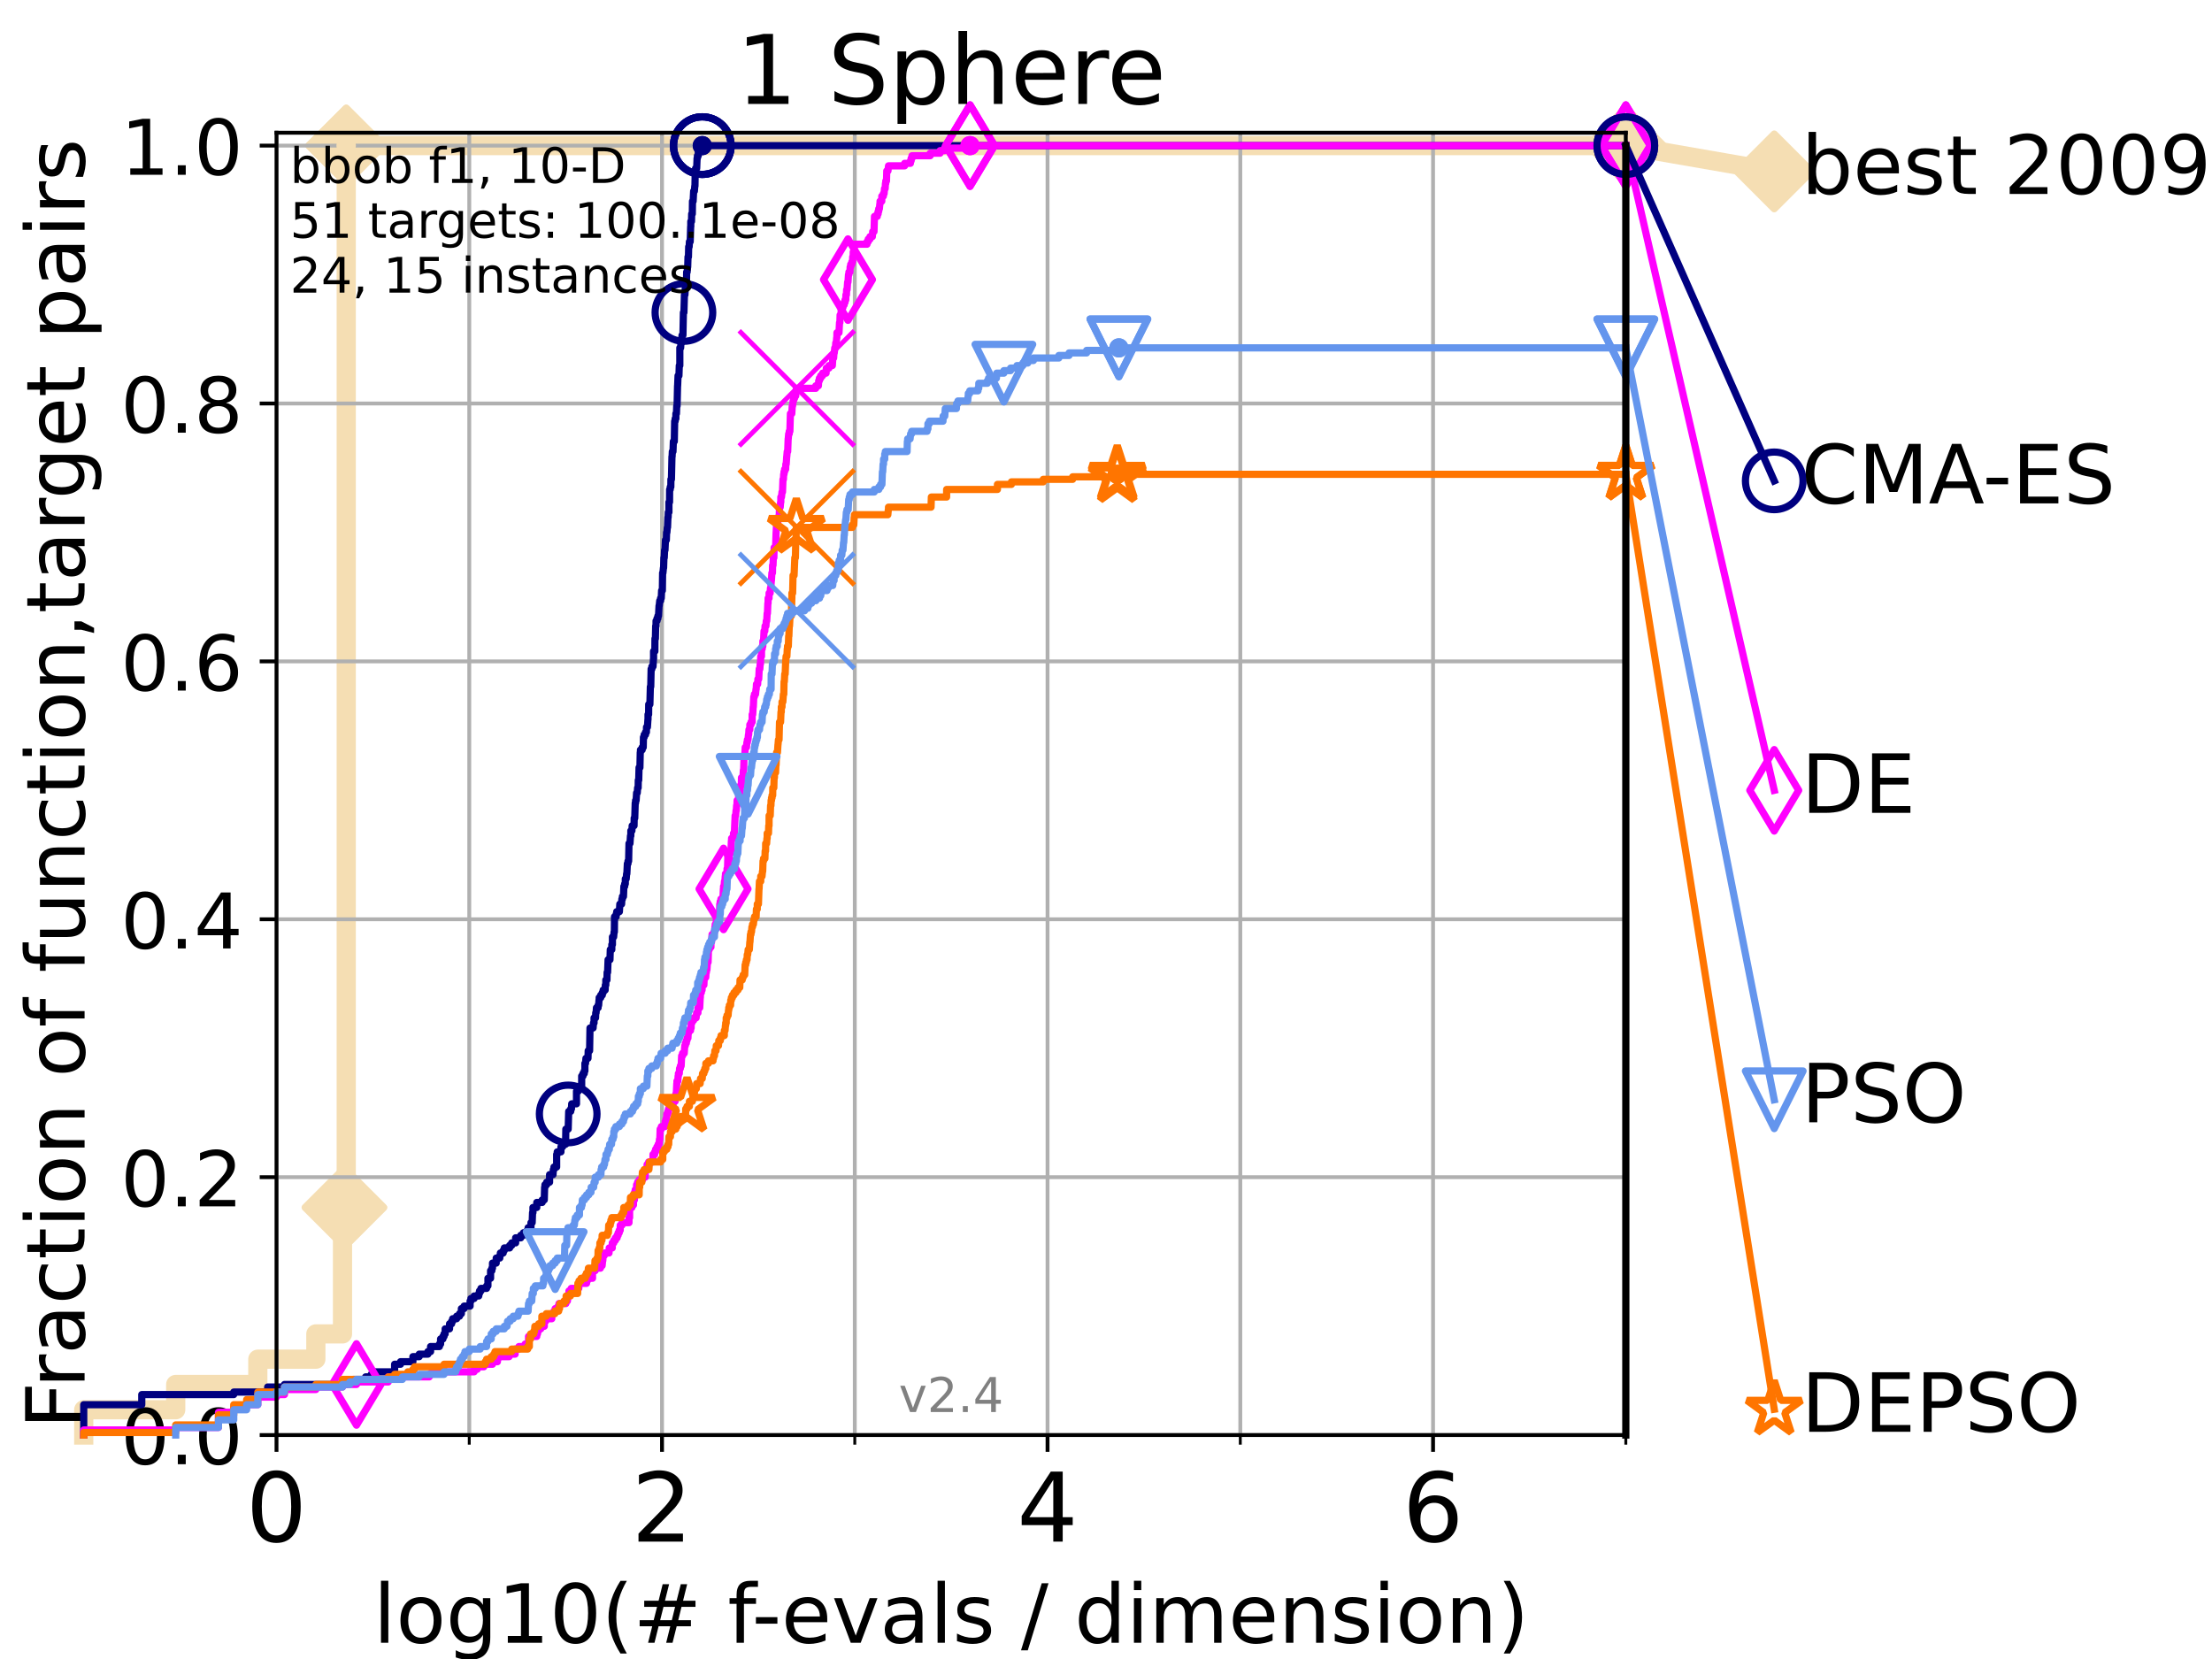 <?xml version="1.0" encoding="utf-8" standalone="no"?>
<!DOCTYPE svg PUBLIC "-//W3C//DTD SVG 1.1//EN"
  "http://www.w3.org/Graphics/SVG/1.1/DTD/svg11.dtd">
<!-- Created with matplotlib (https://matplotlib.org/) -->
<svg height="345.6pt" version="1.1" viewBox="0 0 460.8 345.6" width="460.8pt" xmlns="http://www.w3.org/2000/svg" xmlns:xlink="http://www.w3.org/1999/xlink">
 <defs>
  <style type="text/css">
*{stroke-linecap:butt;stroke-linejoin:round;}
  </style>
 </defs>
 <g id="figure_1">
  <g id="patch_1">
   <path d="M 0 345.6 
L 460.8 345.6 
L 460.8 0 
L 0 0 
z
" style="fill:#ffffff;"/>
  </g>
  <g id="axes_1">
   <g id="patch_2">
    <path d="M 57.6 298.944 
L 338.688 298.944 
L 338.688 27.648 
L 57.6 27.648 
z
" style="fill:#ffffff;"/>
   </g>
   <g id="line2d_1">
    <path d="M 17.445 298.944 
L 17.445 293.677 
L 36.604 293.677 
L 36.604 288.41 
L 53.709 288.41 
L 53.709 283.143 
L 65.797 283.143 
L 65.797 277.877 
L 71.35 277.877 
L 71.35 251.542 
L 72.125 251.542 
L 72.125 30.334 
L 338.688 30.334 
" style="fill:none;stroke:#f5deb3;stroke-linecap:square;stroke-width:4;"/>
   </g>
   <g id="line2d_2">
    <defs>
     <path d="M -0 7.778 
L 7.778 0 
L 0 -7.778 
L -7.778 -0 
z
" id="mb7057a0ba9" style="stroke:#f5deb3;stroke-linejoin:miter;stroke-width:1.5;"/>
    </defs>
    <g>
     <use style="fill:#f5deb3;stroke:#f5deb3;stroke-linejoin:miter;stroke-width:1.5;" x="71.35" xlink:href="#mb7057a0ba9" y="251.542"/>
     <use style="fill:#f5deb3;stroke:#f5deb3;stroke-linejoin:miter;stroke-width:1.5;" x="72.125" xlink:href="#mb7057a0ba9" y="251.542"/>
     <use style="fill:#f5deb3;stroke:#f5deb3;stroke-linejoin:miter;stroke-width:1.5;" x="72.125" xlink:href="#mb7057a0ba9" y="251.542"/>
     <use style="fill:#f5deb3;stroke:#f5deb3;stroke-linejoin:miter;stroke-width:1.5;" x="72.125" xlink:href="#mb7057a0ba9" y="30.334"/>
     <use style="fill:#f5deb3;stroke:#f5deb3;stroke-linejoin:miter;stroke-width:1.5;" x="72.125" xlink:href="#mb7057a0ba9" y="30.334"/>
     <use style="fill:#f5deb3;stroke:#f5deb3;stroke-linejoin:miter;stroke-width:1.5;" x="338.688" xlink:href="#mb7057a0ba9" y="30.334"/>
    </g>
   </g>
   <g id="line2d_3">
    <path style="fill:none;stroke:#f5deb3;stroke-linecap:square;stroke-width:4;"/>
    <g/>
   </g>
   <g id="line2d_4">
    <path d="M 338.688 30.334 
L 369.608 35.706 
" style="fill:none;stroke:#f5deb3;stroke-linecap:square;stroke-width:4;"/>
    <g>
     <use style="fill:#f5deb3;stroke:#f5deb3;stroke-linejoin:miter;stroke-width:1.5;" x="338.688" xlink:href="#mb7057a0ba9" y="30.334"/>
     <use style="fill:#f5deb3;stroke:#f5deb3;stroke-linejoin:miter;stroke-width:1.5;" x="369.608" xlink:href="#mb7057a0ba9" y="35.706"/>
    </g>
   </g>
   <g id="matplotlib.axis_1">
    <g id="xtick_1">
     <g id="line2d_5">
      <path clip-path="url(#pc89de43e18)" d="M 57.6 298.944 
L 57.6 27.648 
" style="fill:none;stroke:#b0b0b0;stroke-linecap:square;stroke-width:0.8;"/>
     </g>
     <g id="line2d_6">
      <defs>
       <path d="M 0 0 
L 0 3.5 
" id="mc292233fe3" style="stroke:#000000;stroke-width:0.8;"/>
      </defs>
      <g>
       <use style="stroke:#000000;stroke-width:0.8;" x="57.6" xlink:href="#mc292233fe3" y="298.944"/>
      </g>
     </g>
     <g id="text_1">
      <!-- 0 -->
      <defs>
       <path d="M 31.781 66.406 
Q 24.172 66.406 20.328 58.906 
Q 16.5 51.422 16.5 36.375 
Q 16.5 21.391 20.328 13.891 
Q 24.172 6.391 31.781 6.391 
Q 39.453 6.391 43.281 13.891 
Q 47.125 21.391 47.125 36.375 
Q 47.125 51.422 43.281 58.906 
Q 39.453 66.406 31.781 66.406 
z
M 31.781 74.219 
Q 44.047 74.219 50.516 64.516 
Q 56.984 54.828 56.984 36.375 
Q 56.984 17.969 50.516 8.266 
Q 44.047 -1.422 31.781 -1.422 
Q 19.531 -1.422 13.062 8.266 
Q 6.594 17.969 6.594 36.375 
Q 6.594 54.828 13.062 64.516 
Q 19.531 74.219 31.781 74.219 
z
" id="DejaVuSans-48"/>
      </defs>
      <g transform="translate(51.237 321.141)scale(0.2 -0.2)">
       <use xlink:href="#DejaVuSans-48"/>
      </g>
     </g>
    </g>
    <g id="xtick_2">
     <g id="line2d_7">
      <path clip-path="url(#pc89de43e18)" d="M 137.911 298.944 
L 137.911 27.648 
" style="fill:none;stroke:#b0b0b0;stroke-linecap:square;stroke-width:0.8;"/>
     </g>
     <g id="line2d_8">
      <g>
       <use style="stroke:#000000;stroke-width:0.8;" x="137.911" xlink:href="#mc292233fe3" y="298.944"/>
      </g>
     </g>
     <g id="text_2">
      <!-- 2 -->
      <defs>
       <path d="M 19.188 8.297 
L 53.609 8.297 
L 53.609 0 
L 7.328 0 
L 7.328 8.297 
Q 12.938 14.109 22.625 23.891 
Q 32.328 33.688 34.812 36.531 
Q 39.547 41.844 41.422 45.531 
Q 43.312 49.219 43.312 52.781 
Q 43.312 58.594 39.234 62.25 
Q 35.156 65.922 28.609 65.922 
Q 23.969 65.922 18.812 64.312 
Q 13.672 62.703 7.812 59.422 
L 7.812 69.391 
Q 13.766 71.781 18.938 73 
Q 24.125 74.219 28.422 74.219 
Q 39.75 74.219 46.484 68.547 
Q 53.219 62.891 53.219 53.422 
Q 53.219 48.922 51.531 44.891 
Q 49.859 40.875 45.406 35.406 
Q 44.188 33.984 37.641 27.219 
Q 31.109 20.453 19.188 8.297 
z
" id="DejaVuSans-50"/>
      </defs>
      <g transform="translate(131.548 321.141)scale(0.2 -0.2)">
       <use xlink:href="#DejaVuSans-50"/>
      </g>
     </g>
    </g>
    <g id="xtick_3">
     <g id="line2d_9">
      <path clip-path="url(#pc89de43e18)" d="M 218.222 298.944 
L 218.222 27.648 
" style="fill:none;stroke:#b0b0b0;stroke-linecap:square;stroke-width:0.8;"/>
     </g>
     <g id="line2d_10">
      <g>
       <use style="stroke:#000000;stroke-width:0.8;" x="218.222" xlink:href="#mc292233fe3" y="298.944"/>
      </g>
     </g>
     <g id="text_3">
      <!-- 4 -->
      <defs>
       <path d="M 37.797 64.312 
L 12.891 25.391 
L 37.797 25.391 
z
M 35.203 72.906 
L 47.609 72.906 
L 47.609 25.391 
L 58.016 25.391 
L 58.016 17.188 
L 47.609 17.188 
L 47.609 0 
L 37.797 0 
L 37.797 17.188 
L 4.891 17.188 
L 4.891 26.703 
z
" id="DejaVuSans-52"/>
      </defs>
      <g transform="translate(211.859 321.141)scale(0.2 -0.2)">
       <use xlink:href="#DejaVuSans-52"/>
      </g>
     </g>
    </g>
    <g id="xtick_4">
     <g id="line2d_11">
      <path clip-path="url(#pc89de43e18)" d="M 298.533 298.944 
L 298.533 27.648 
" style="fill:none;stroke:#b0b0b0;stroke-linecap:square;stroke-width:0.8;"/>
     </g>
     <g id="line2d_12">
      <g>
       <use style="stroke:#000000;stroke-width:0.8;" x="298.533" xlink:href="#mc292233fe3" y="298.944"/>
      </g>
     </g>
     <g id="text_4">
      <!-- 6 -->
      <defs>
       <path d="M 33.016 40.375 
Q 26.375 40.375 22.484 35.828 
Q 18.609 31.297 18.609 23.391 
Q 18.609 15.531 22.484 10.953 
Q 26.375 6.391 33.016 6.391 
Q 39.656 6.391 43.531 10.953 
Q 47.406 15.531 47.406 23.391 
Q 47.406 31.297 43.531 35.828 
Q 39.656 40.375 33.016 40.375 
z
M 52.594 71.297 
L 52.594 62.312 
Q 48.875 64.062 45.094 64.984 
Q 41.312 65.922 37.594 65.922 
Q 27.828 65.922 22.672 59.328 
Q 17.531 52.734 16.797 39.406 
Q 19.672 43.656 24.016 45.922 
Q 28.375 48.188 33.594 48.188 
Q 44.578 48.188 50.953 41.516 
Q 57.328 34.859 57.328 23.391 
Q 57.328 12.156 50.688 5.359 
Q 44.047 -1.422 33.016 -1.422 
Q 20.359 -1.422 13.672 8.266 
Q 6.984 17.969 6.984 36.375 
Q 6.984 53.656 15.188 63.938 
Q 23.391 74.219 37.203 74.219 
Q 40.922 74.219 44.703 73.484 
Q 48.484 72.75 52.594 71.297 
z
" id="DejaVuSans-54"/>
      </defs>
      <g transform="translate(292.17 321.141)scale(0.2 -0.2)">
       <use xlink:href="#DejaVuSans-54"/>
      </g>
     </g>
    </g>
    <g id="xtick_5">
     <g id="line2d_13">
      <path clip-path="url(#pc89de43e18)" d="M 97.755 298.944 
L 97.755 27.648 
" style="fill:none;stroke:#b0b0b0;stroke-linecap:square;stroke-width:0.8;"/>
     </g>
     <g id="line2d_14">
      <defs>
       <path d="M 0 0 
L 0 2 
" id="m3222d43631" style="stroke:#000000;stroke-width:0.6;"/>
      </defs>
      <g>
       <use style="stroke:#000000;stroke-width:0.6;" x="97.755" xlink:href="#m3222d43631" y="298.944"/>
      </g>
     </g>
    </g>
    <g id="xtick_6">
     <g id="line2d_15">
      <path clip-path="url(#pc89de43e18)" d="M 178.066 298.944 
L 178.066 27.648 
" style="fill:none;stroke:#b0b0b0;stroke-linecap:square;stroke-width:0.8;"/>
     </g>
     <g id="line2d_16">
      <g>
       <use style="stroke:#000000;stroke-width:0.6;" x="178.066" xlink:href="#m3222d43631" y="298.944"/>
      </g>
     </g>
    </g>
    <g id="xtick_7">
     <g id="line2d_17">
      <path clip-path="url(#pc89de43e18)" d="M 258.377 298.944 
L 258.377 27.648 
" style="fill:none;stroke:#b0b0b0;stroke-linecap:square;stroke-width:0.8;"/>
     </g>
     <g id="line2d_18">
      <g>
       <use style="stroke:#000000;stroke-width:0.6;" x="258.377" xlink:href="#m3222d43631" y="298.944"/>
      </g>
     </g>
    </g>
    <g id="xtick_8">
     <g id="line2d_19">
      <path clip-path="url(#pc89de43e18)" d="M 338.688 298.944 
L 338.688 27.648 
" style="fill:none;stroke:#b0b0b0;stroke-linecap:square;stroke-width:0.8;"/>
     </g>
     <g id="line2d_20">
      <g>
       <use style="stroke:#000000;stroke-width:0.6;" x="338.688" xlink:href="#m3222d43631" y="298.944"/>
      </g>
     </g>
    </g>
    <g id="text_5">
     <!-- log10(# f-evals / dimension) -->
     <defs>
      <path d="M 9.422 75.984 
L 18.406 75.984 
L 18.406 0 
L 9.422 0 
z
" id="DejaVuSans-108"/>
      <path d="M 30.609 48.391 
Q 23.391 48.391 19.188 42.75 
Q 14.984 37.109 14.984 27.297 
Q 14.984 17.484 19.156 11.844 
Q 23.344 6.203 30.609 6.203 
Q 37.797 6.203 41.984 11.859 
Q 46.188 17.531 46.188 27.297 
Q 46.188 37.016 41.984 42.703 
Q 37.797 48.391 30.609 48.391 
z
M 30.609 56 
Q 42.328 56 49.016 48.375 
Q 55.719 40.766 55.719 27.297 
Q 55.719 13.875 49.016 6.219 
Q 42.328 -1.422 30.609 -1.422 
Q 18.844 -1.422 12.172 6.219 
Q 5.516 13.875 5.516 27.297 
Q 5.516 40.766 12.172 48.375 
Q 18.844 56 30.609 56 
z
" id="DejaVuSans-111"/>
      <path d="M 45.406 27.984 
Q 45.406 37.75 41.375 43.109 
Q 37.359 48.484 30.078 48.484 
Q 22.859 48.484 18.828 43.109 
Q 14.797 37.75 14.797 27.984 
Q 14.797 18.266 18.828 12.891 
Q 22.859 7.516 30.078 7.516 
Q 37.359 7.516 41.375 12.891 
Q 45.406 18.266 45.406 27.984 
z
M 54.391 6.781 
Q 54.391 -7.172 48.188 -13.984 
Q 42 -20.797 29.203 -20.797 
Q 24.469 -20.797 20.266 -20.094 
Q 16.062 -19.391 12.109 -17.922 
L 12.109 -9.188 
Q 16.062 -11.328 19.922 -12.344 
Q 23.781 -13.375 27.781 -13.375 
Q 36.625 -13.375 41.016 -8.766 
Q 45.406 -4.156 45.406 5.172 
L 45.406 9.625 
Q 42.625 4.781 38.281 2.391 
Q 33.938 0 27.875 0 
Q 17.828 0 11.672 7.656 
Q 5.516 15.328 5.516 27.984 
Q 5.516 40.672 11.672 48.328 
Q 17.828 56 27.875 56 
Q 33.938 56 38.281 53.609 
Q 42.625 51.219 45.406 46.391 
L 45.406 54.688 
L 54.391 54.688 
z
" id="DejaVuSans-103"/>
      <path d="M 12.406 8.297 
L 28.516 8.297 
L 28.516 63.922 
L 10.984 60.406 
L 10.984 69.391 
L 28.422 72.906 
L 38.281 72.906 
L 38.281 8.297 
L 54.391 8.297 
L 54.391 0 
L 12.406 0 
z
" id="DejaVuSans-49"/>
      <path d="M 31 75.875 
Q 24.469 64.656 21.281 53.656 
Q 18.109 42.672 18.109 31.391 
Q 18.109 20.125 21.312 9.062 
Q 24.516 -2 31 -13.188 
L 23.188 -13.188 
Q 15.875 -1.703 12.234 9.375 
Q 8.594 20.453 8.594 31.391 
Q 8.594 42.281 12.203 53.312 
Q 15.828 64.359 23.188 75.875 
z
" id="DejaVuSans-40"/>
      <path d="M 51.125 44 
L 36.922 44 
L 32.812 27.688 
L 47.125 27.688 
z
M 43.797 71.781 
L 38.719 51.516 
L 52.984 51.516 
L 58.109 71.781 
L 65.922 71.781 
L 60.891 51.516 
L 76.125 51.516 
L 76.125 44 
L 58.984 44 
L 54.984 27.688 
L 70.516 27.688 
L 70.516 20.219 
L 53.078 20.219 
L 48 0 
L 40.188 0 
L 45.219 20.219 
L 30.906 20.219 
L 25.875 0 
L 18.016 0 
L 23.094 20.219 
L 7.719 20.219 
L 7.719 27.688 
L 24.906 27.688 
L 29 44 
L 13.281 44 
L 13.281 51.516 
L 30.906 51.516 
L 35.891 71.781 
z
" id="DejaVuSans-35"/>
      <path id="DejaVuSans-32"/>
      <path d="M 37.109 75.984 
L 37.109 68.5 
L 28.516 68.5 
Q 23.688 68.5 21.797 66.547 
Q 19.922 64.594 19.922 59.516 
L 19.922 54.688 
L 34.719 54.688 
L 34.719 47.703 
L 19.922 47.703 
L 19.922 0 
L 10.891 0 
L 10.891 47.703 
L 2.297 47.703 
L 2.297 54.688 
L 10.891 54.688 
L 10.891 58.5 
Q 10.891 67.625 15.141 71.797 
Q 19.391 75.984 28.609 75.984 
z
" id="DejaVuSans-102"/>
      <path d="M 4.891 31.391 
L 31.203 31.391 
L 31.203 23.391 
L 4.891 23.391 
z
" id="DejaVuSans-45"/>
      <path d="M 56.203 29.594 
L 56.203 25.203 
L 14.891 25.203 
Q 15.484 15.922 20.484 11.062 
Q 25.484 6.203 34.422 6.203 
Q 39.594 6.203 44.453 7.469 
Q 49.312 8.734 54.109 11.281 
L 54.109 2.781 
Q 49.266 0.734 44.188 -0.344 
Q 39.109 -1.422 33.891 -1.422 
Q 20.797 -1.422 13.156 6.188 
Q 5.516 13.812 5.516 26.812 
Q 5.516 40.234 12.766 48.109 
Q 20.016 56 32.328 56 
Q 43.359 56 49.781 48.891 
Q 56.203 41.797 56.203 29.594 
z
M 47.219 32.234 
Q 47.125 39.594 43.094 43.984 
Q 39.062 48.391 32.422 48.391 
Q 24.906 48.391 20.391 44.141 
Q 15.875 39.891 15.188 32.172 
z
" id="DejaVuSans-101"/>
      <path d="M 2.984 54.688 
L 12.5 54.688 
L 29.594 8.797 
L 46.688 54.688 
L 56.203 54.688 
L 35.688 0 
L 23.484 0 
z
" id="DejaVuSans-118"/>
      <path d="M 34.281 27.484 
Q 23.391 27.484 19.188 25 
Q 14.984 22.516 14.984 16.5 
Q 14.984 11.719 18.141 8.906 
Q 21.297 6.109 26.703 6.109 
Q 34.188 6.109 38.703 11.406 
Q 43.219 16.703 43.219 25.484 
L 43.219 27.484 
z
M 52.203 31.203 
L 52.203 0 
L 43.219 0 
L 43.219 8.297 
Q 40.141 3.328 35.547 0.953 
Q 30.953 -1.422 24.312 -1.422 
Q 15.922 -1.422 10.953 3.297 
Q 6 8.016 6 15.922 
Q 6 25.141 12.172 29.828 
Q 18.359 34.516 30.609 34.516 
L 43.219 34.516 
L 43.219 35.406 
Q 43.219 41.609 39.141 45 
Q 35.062 48.391 27.688 48.391 
Q 23 48.391 18.547 47.266 
Q 14.109 46.141 10.016 43.891 
L 10.016 52.203 
Q 14.938 54.109 19.578 55.047 
Q 24.219 56 28.609 56 
Q 40.484 56 46.344 49.844 
Q 52.203 43.703 52.203 31.203 
z
" id="DejaVuSans-97"/>
      <path d="M 44.281 53.078 
L 44.281 44.578 
Q 40.484 46.531 36.375 47.5 
Q 32.281 48.484 27.875 48.484 
Q 21.188 48.484 17.844 46.438 
Q 14.5 44.391 14.5 40.281 
Q 14.5 37.156 16.891 35.375 
Q 19.281 33.594 26.516 31.984 
L 29.594 31.297 
Q 39.156 29.25 43.188 25.516 
Q 47.219 21.781 47.219 15.094 
Q 47.219 7.469 41.188 3.016 
Q 35.156 -1.422 24.609 -1.422 
Q 20.219 -1.422 15.453 -0.562 
Q 10.688 0.297 5.422 2 
L 5.422 11.281 
Q 10.406 8.688 15.234 7.391 
Q 20.062 6.109 24.812 6.109 
Q 31.156 6.109 34.562 8.281 
Q 37.984 10.453 37.984 14.406 
Q 37.984 18.062 35.516 20.016 
Q 33.062 21.969 24.703 23.781 
L 21.578 24.516 
Q 13.234 26.266 9.516 29.906 
Q 5.812 33.547 5.812 39.891 
Q 5.812 47.609 11.281 51.797 
Q 16.75 56 26.812 56 
Q 31.781 56 36.172 55.266 
Q 40.578 54.547 44.281 53.078 
z
" id="DejaVuSans-115"/>
      <path d="M 25.391 72.906 
L 33.688 72.906 
L 8.297 -9.281 
L 0 -9.281 
z
" id="DejaVuSans-47"/>
      <path d="M 45.406 46.391 
L 45.406 75.984 
L 54.391 75.984 
L 54.391 0 
L 45.406 0 
L 45.406 8.203 
Q 42.578 3.328 38.25 0.953 
Q 33.938 -1.422 27.875 -1.422 
Q 17.969 -1.422 11.734 6.484 
Q 5.516 14.406 5.516 27.297 
Q 5.516 40.188 11.734 48.094 
Q 17.969 56 27.875 56 
Q 33.938 56 38.25 53.625 
Q 42.578 51.266 45.406 46.391 
z
M 14.797 27.297 
Q 14.797 17.391 18.875 11.75 
Q 22.953 6.109 30.078 6.109 
Q 37.203 6.109 41.297 11.75 
Q 45.406 17.391 45.406 27.297 
Q 45.406 37.203 41.297 42.844 
Q 37.203 48.484 30.078 48.484 
Q 22.953 48.484 18.875 42.844 
Q 14.797 37.203 14.797 27.297 
z
" id="DejaVuSans-100"/>
      <path d="M 9.422 54.688 
L 18.406 54.688 
L 18.406 0 
L 9.422 0 
z
M 9.422 75.984 
L 18.406 75.984 
L 18.406 64.594 
L 9.422 64.594 
z
" id="DejaVuSans-105"/>
      <path d="M 52 44.188 
Q 55.375 50.25 60.062 53.125 
Q 64.75 56 71.094 56 
Q 79.641 56 84.281 50.016 
Q 88.922 44.047 88.922 33.016 
L 88.922 0 
L 79.891 0 
L 79.891 32.719 
Q 79.891 40.578 77.094 44.375 
Q 74.312 48.188 68.609 48.188 
Q 61.625 48.188 57.562 43.547 
Q 53.516 38.922 53.516 30.906 
L 53.516 0 
L 44.484 0 
L 44.484 32.719 
Q 44.484 40.625 41.703 44.406 
Q 38.922 48.188 33.109 48.188 
Q 26.219 48.188 22.156 43.531 
Q 18.109 38.875 18.109 30.906 
L 18.109 0 
L 9.078 0 
L 9.078 54.688 
L 18.109 54.688 
L 18.109 46.188 
Q 21.188 51.219 25.484 53.609 
Q 29.781 56 35.688 56 
Q 41.656 56 45.828 52.969 
Q 50 49.953 52 44.188 
z
" id="DejaVuSans-109"/>
      <path d="M 54.891 33.016 
L 54.891 0 
L 45.906 0 
L 45.906 32.719 
Q 45.906 40.484 42.875 44.328 
Q 39.844 48.188 33.797 48.188 
Q 26.516 48.188 22.312 43.547 
Q 18.109 38.922 18.109 30.906 
L 18.109 0 
L 9.078 0 
L 9.078 54.688 
L 18.109 54.688 
L 18.109 46.188 
Q 21.344 51.125 25.703 53.562 
Q 30.078 56 35.797 56 
Q 45.219 56 50.047 50.172 
Q 54.891 44.344 54.891 33.016 
z
" id="DejaVuSans-110"/>
      <path d="M 8.016 75.875 
L 15.828 75.875 
Q 23.141 64.359 26.781 53.312 
Q 30.422 42.281 30.422 31.391 
Q 30.422 20.453 26.781 9.375 
Q 23.141 -1.703 15.828 -13.188 
L 8.016 -13.188 
Q 14.5 -2 17.703 9.062 
Q 20.906 20.125 20.906 31.391 
Q 20.906 42.672 17.703 53.656 
Q 14.5 64.656 8.016 75.875 
z
" id="DejaVuSans-41"/>
     </defs>
     <g transform="translate(77.764 342.218)scale(0.17 -0.17)">
      <use xlink:href="#DejaVuSans-108"/>
      <use x="27.783" xlink:href="#DejaVuSans-111"/>
      <use x="88.965" xlink:href="#DejaVuSans-103"/>
      <use x="152.441" xlink:href="#DejaVuSans-49"/>
      <use x="216.064" xlink:href="#DejaVuSans-48"/>
      <use x="279.688" xlink:href="#DejaVuSans-40"/>
      <use x="318.701" xlink:href="#DejaVuSans-35"/>
      <use x="402.49" xlink:href="#DejaVuSans-32"/>
      <use x="434.277" xlink:href="#DejaVuSans-102"/>
      <use x="463.982" xlink:href="#DejaVuSans-45"/>
      <use x="500.066" xlink:href="#DejaVuSans-101"/>
      <use x="561.59" xlink:href="#DejaVuSans-118"/>
      <use x="620.77" xlink:href="#DejaVuSans-97"/>
      <use x="682.049" xlink:href="#DejaVuSans-108"/>
      <use x="709.832" xlink:href="#DejaVuSans-115"/>
      <use x="761.932" xlink:href="#DejaVuSans-32"/>
      <use x="793.719" xlink:href="#DejaVuSans-47"/>
      <use x="827.41" xlink:href="#DejaVuSans-32"/>
      <use x="859.197" xlink:href="#DejaVuSans-100"/>
      <use x="922.674" xlink:href="#DejaVuSans-105"/>
      <use x="950.457" xlink:href="#DejaVuSans-109"/>
      <use x="1047.869" xlink:href="#DejaVuSans-101"/>
      <use x="1109.393" xlink:href="#DejaVuSans-110"/>
      <use x="1172.771" xlink:href="#DejaVuSans-115"/>
      <use x="1224.871" xlink:href="#DejaVuSans-105"/>
      <use x="1252.654" xlink:href="#DejaVuSans-111"/>
      <use x="1313.836" xlink:href="#DejaVuSans-110"/>
      <use x="1377.215" xlink:href="#DejaVuSans-41"/>
     </g>
    </g>
   </g>
   <g id="matplotlib.axis_2">
    <g id="ytick_1">
     <g id="line2d_21">
      <path clip-path="url(#pc89de43e18)" d="M 57.6 298.944 
L 338.688 298.944 
" style="fill:none;stroke:#b0b0b0;stroke-linecap:square;stroke-width:0.8;"/>
     </g>
     <g id="line2d_22">
      <defs>
       <path d="M 0 0 
L -3.5 0 
" id="mc35750adca" style="stroke:#000000;stroke-width:0.8;"/>
      </defs>
      <g>
       <use style="stroke:#000000;stroke-width:0.8;" x="57.6" xlink:href="#mc35750adca" y="298.944"/>
      </g>
     </g>
     <g id="text_6">
      <!-- 0.0 -->
      <defs>
       <path d="M 10.688 12.406 
L 21 12.406 
L 21 0 
L 10.688 0 
z
" id="DejaVuSans-46"/>
      </defs>
      <g transform="translate(25.155 305.023)scale(0.16 -0.16)">
       <use xlink:href="#DejaVuSans-48"/>
       <use x="63.623" xlink:href="#DejaVuSans-46"/>
       <use x="95.41" xlink:href="#DejaVuSans-48"/>
      </g>
     </g>
    </g>
    <g id="ytick_2">
     <g id="line2d_23">
      <path clip-path="url(#pc89de43e18)" d="M 57.6 245.222 
L 338.688 245.222 
" style="fill:none;stroke:#b0b0b0;stroke-linecap:square;stroke-width:0.8;"/>
     </g>
     <g id="line2d_24">
      <g>
       <use style="stroke:#000000;stroke-width:0.8;" x="57.6" xlink:href="#mc35750adca" y="245.222"/>
      </g>
     </g>
     <g id="text_7">
      <!-- 0.2 -->
      <g transform="translate(25.155 251.301)scale(0.16 -0.16)">
       <use xlink:href="#DejaVuSans-48"/>
       <use x="63.623" xlink:href="#DejaVuSans-46"/>
       <use x="95.41" xlink:href="#DejaVuSans-50"/>
      </g>
     </g>
    </g>
    <g id="ytick_3">
     <g id="line2d_25">
      <path clip-path="url(#pc89de43e18)" d="M 57.6 191.5 
L 338.688 191.5 
" style="fill:none;stroke:#b0b0b0;stroke-linecap:square;stroke-width:0.8;"/>
     </g>
     <g id="line2d_26">
      <g>
       <use style="stroke:#000000;stroke-width:0.8;" x="57.6" xlink:href="#mc35750adca" y="191.5"/>
      </g>
     </g>
     <g id="text_8">
      <!-- 0.4 -->
      <g transform="translate(25.155 197.579)scale(0.16 -0.16)">
       <use xlink:href="#DejaVuSans-48"/>
       <use x="63.623" xlink:href="#DejaVuSans-46"/>
       <use x="95.41" xlink:href="#DejaVuSans-52"/>
      </g>
     </g>
    </g>
    <g id="ytick_4">
     <g id="line2d_27">
      <path clip-path="url(#pc89de43e18)" d="M 57.6 137.778 
L 338.688 137.778 
" style="fill:none;stroke:#b0b0b0;stroke-linecap:square;stroke-width:0.8;"/>
     </g>
     <g id="line2d_28">
      <g>
       <use style="stroke:#000000;stroke-width:0.8;" x="57.6" xlink:href="#mc35750adca" y="137.778"/>
      </g>
     </g>
     <g id="text_9">
      <!-- 0.6 -->
      <g transform="translate(25.155 143.857)scale(0.16 -0.16)">
       <use xlink:href="#DejaVuSans-48"/>
       <use x="63.623" xlink:href="#DejaVuSans-46"/>
       <use x="95.41" xlink:href="#DejaVuSans-54"/>
      </g>
     </g>
    </g>
    <g id="ytick_5">
     <g id="line2d_29">
      <path clip-path="url(#pc89de43e18)" d="M 57.6 84.056 
L 338.688 84.056 
" style="fill:none;stroke:#b0b0b0;stroke-linecap:square;stroke-width:0.8;"/>
     </g>
     <g id="line2d_30">
      <g>
       <use style="stroke:#000000;stroke-width:0.8;" x="57.6" xlink:href="#mc35750adca" y="84.056"/>
      </g>
     </g>
     <g id="text_10">
      <!-- 0.8 -->
      <defs>
       <path d="M 31.781 34.625 
Q 24.75 34.625 20.719 30.859 
Q 16.703 27.094 16.703 20.516 
Q 16.703 13.922 20.719 10.156 
Q 24.75 6.391 31.781 6.391 
Q 38.812 6.391 42.859 10.172 
Q 46.922 13.969 46.922 20.516 
Q 46.922 27.094 42.891 30.859 
Q 38.875 34.625 31.781 34.625 
z
M 21.922 38.812 
Q 15.578 40.375 12.031 44.719 
Q 8.5 49.078 8.5 55.328 
Q 8.5 64.062 14.719 69.141 
Q 20.953 74.219 31.781 74.219 
Q 42.672 74.219 48.875 69.141 
Q 55.078 64.062 55.078 55.328 
Q 55.078 49.078 51.531 44.719 
Q 48 40.375 41.703 38.812 
Q 48.828 37.156 52.797 32.312 
Q 56.781 27.484 56.781 20.516 
Q 56.781 9.906 50.312 4.234 
Q 43.844 -1.422 31.781 -1.422 
Q 19.734 -1.422 13.25 4.234 
Q 6.781 9.906 6.781 20.516 
Q 6.781 27.484 10.781 32.312 
Q 14.797 37.156 21.922 38.812 
z
M 18.312 54.391 
Q 18.312 48.734 21.844 45.562 
Q 25.391 42.391 31.781 42.391 
Q 38.141 42.391 41.719 45.562 
Q 45.312 48.734 45.312 54.391 
Q 45.312 60.062 41.719 63.234 
Q 38.141 66.406 31.781 66.406 
Q 25.391 66.406 21.844 63.234 
Q 18.312 60.062 18.312 54.391 
z
" id="DejaVuSans-56"/>
      </defs>
      <g transform="translate(25.155 90.135)scale(0.16 -0.16)">
       <use xlink:href="#DejaVuSans-48"/>
       <use x="63.623" xlink:href="#DejaVuSans-46"/>
       <use x="95.41" xlink:href="#DejaVuSans-56"/>
      </g>
     </g>
    </g>
    <g id="ytick_6">
     <g id="line2d_31">
      <path clip-path="url(#pc89de43e18)" d="M 57.6 30.334 
L 338.688 30.334 
" style="fill:none;stroke:#b0b0b0;stroke-linecap:square;stroke-width:0.8;"/>
     </g>
     <g id="line2d_32">
      <g>
       <use style="stroke:#000000;stroke-width:0.8;" x="57.6" xlink:href="#mc35750adca" y="30.334"/>
      </g>
     </g>
     <g id="text_11">
      <!-- 1.0 -->
      <g transform="translate(25.155 36.413)scale(0.16 -0.16)">
       <use xlink:href="#DejaVuSans-49"/>
       <use x="63.623" xlink:href="#DejaVuSans-46"/>
       <use x="95.41" xlink:href="#DejaVuSans-48"/>
      </g>
     </g>
    </g>
    <g id="text_12">
     <!-- Fraction of function,target pairs -->
     <defs>
      <path d="M 9.812 72.906 
L 51.703 72.906 
L 51.703 64.594 
L 19.672 64.594 
L 19.672 43.109 
L 48.578 43.109 
L 48.578 34.812 
L 19.672 34.812 
L 19.672 0 
L 9.812 0 
z
" id="DejaVuSans-70"/>
      <path d="M 41.109 46.297 
Q 39.594 47.172 37.812 47.578 
Q 36.031 48 33.891 48 
Q 26.266 48 22.188 43.047 
Q 18.109 38.094 18.109 28.812 
L 18.109 0 
L 9.078 0 
L 9.078 54.688 
L 18.109 54.688 
L 18.109 46.188 
Q 20.953 51.172 25.484 53.578 
Q 30.031 56 36.531 56 
Q 37.453 56 38.578 55.875 
Q 39.703 55.766 41.062 55.516 
z
" id="DejaVuSans-114"/>
      <path d="M 48.781 52.594 
L 48.781 44.188 
Q 44.969 46.297 41.141 47.344 
Q 37.312 48.391 33.406 48.391 
Q 24.656 48.391 19.812 42.844 
Q 14.984 37.312 14.984 27.297 
Q 14.984 17.281 19.812 11.734 
Q 24.656 6.203 33.406 6.203 
Q 37.312 6.203 41.141 7.25 
Q 44.969 8.297 48.781 10.406 
L 48.781 2.094 
Q 45.016 0.344 40.984 -0.531 
Q 36.969 -1.422 32.422 -1.422 
Q 20.062 -1.422 12.781 6.344 
Q 5.516 14.109 5.516 27.297 
Q 5.516 40.672 12.859 48.328 
Q 20.219 56 33.016 56 
Q 37.156 56 41.109 55.141 
Q 45.062 54.297 48.781 52.594 
z
" id="DejaVuSans-99"/>
      <path d="M 18.312 70.219 
L 18.312 54.688 
L 36.812 54.688 
L 36.812 47.703 
L 18.312 47.703 
L 18.312 18.016 
Q 18.312 11.328 20.141 9.422 
Q 21.969 7.516 27.594 7.516 
L 36.812 7.516 
L 36.812 0 
L 27.594 0 
Q 17.188 0 13.234 3.875 
Q 9.281 7.766 9.281 18.016 
L 9.281 47.703 
L 2.688 47.703 
L 2.688 54.688 
L 9.281 54.688 
L 9.281 70.219 
z
" id="DejaVuSans-116"/>
      <path d="M 8.5 21.578 
L 8.5 54.688 
L 17.484 54.688 
L 17.484 21.922 
Q 17.484 14.156 20.5 10.266 
Q 23.531 6.391 29.594 6.391 
Q 36.859 6.391 41.078 11.031 
Q 45.312 15.672 45.312 23.688 
L 45.312 54.688 
L 54.297 54.688 
L 54.297 0 
L 45.312 0 
L 45.312 8.406 
Q 42.047 3.422 37.719 1 
Q 33.406 -1.422 27.688 -1.422 
Q 18.266 -1.422 13.375 4.438 
Q 8.5 10.297 8.5 21.578 
z
M 31.109 56 
z
" id="DejaVuSans-117"/>
      <path d="M 11.719 12.406 
L 22.016 12.406 
L 22.016 4 
L 14.016 -11.625 
L 7.719 -11.625 
L 11.719 4 
z
" id="DejaVuSans-44"/>
      <path d="M 18.109 8.203 
L 18.109 -20.797 
L 9.078 -20.797 
L 9.078 54.688 
L 18.109 54.688 
L 18.109 46.391 
Q 20.953 51.266 25.266 53.625 
Q 29.594 56 35.594 56 
Q 45.562 56 51.781 48.094 
Q 58.016 40.188 58.016 27.297 
Q 58.016 14.406 51.781 6.484 
Q 45.562 -1.422 35.594 -1.422 
Q 29.594 -1.422 25.266 0.953 
Q 20.953 3.328 18.109 8.203 
z
M 48.688 27.297 
Q 48.688 37.203 44.609 42.844 
Q 40.531 48.484 33.406 48.484 
Q 26.266 48.484 22.188 42.844 
Q 18.109 37.203 18.109 27.297 
Q 18.109 17.391 22.188 11.75 
Q 26.266 6.109 33.406 6.109 
Q 40.531 6.109 44.609 11.75 
Q 48.688 17.391 48.688 27.297 
z
" id="DejaVuSans-112"/>
     </defs>
     <g transform="translate(17.62 297.681)rotate(-90)scale(0.17 -0.17)">
      <use xlink:href="#DejaVuSans-70"/>
      <use x="50.27" xlink:href="#DejaVuSans-114"/>
      <use x="91.383" xlink:href="#DejaVuSans-97"/>
      <use x="152.662" xlink:href="#DejaVuSans-99"/>
      <use x="207.643" xlink:href="#DejaVuSans-116"/>
      <use x="246.852" xlink:href="#DejaVuSans-105"/>
      <use x="274.635" xlink:href="#DejaVuSans-111"/>
      <use x="335.816" xlink:href="#DejaVuSans-110"/>
      <use x="399.195" xlink:href="#DejaVuSans-32"/>
      <use x="430.982" xlink:href="#DejaVuSans-111"/>
      <use x="492.164" xlink:href="#DejaVuSans-102"/>
      <use x="527.369" xlink:href="#DejaVuSans-32"/>
      <use x="559.156" xlink:href="#DejaVuSans-102"/>
      <use x="594.361" xlink:href="#DejaVuSans-117"/>
      <use x="657.74" xlink:href="#DejaVuSans-110"/>
      <use x="721.119" xlink:href="#DejaVuSans-99"/>
      <use x="776.1" xlink:href="#DejaVuSans-116"/>
      <use x="815.309" xlink:href="#DejaVuSans-105"/>
      <use x="843.092" xlink:href="#DejaVuSans-111"/>
      <use x="904.273" xlink:href="#DejaVuSans-110"/>
      <use x="967.652" xlink:href="#DejaVuSans-44"/>
      <use x="999.439" xlink:href="#DejaVuSans-116"/>
      <use x="1038.648" xlink:href="#DejaVuSans-97"/>
      <use x="1099.928" xlink:href="#DejaVuSans-114"/>
      <use x="1139.291" xlink:href="#DejaVuSans-103"/>
      <use x="1202.768" xlink:href="#DejaVuSans-101"/>
      <use x="1264.291" xlink:href="#DejaVuSans-116"/>
      <use x="1303.5" xlink:href="#DejaVuSans-32"/>
      <use x="1335.287" xlink:href="#DejaVuSans-112"/>
      <use x="1398.764" xlink:href="#DejaVuSans-97"/>
      <use x="1460.043" xlink:href="#DejaVuSans-105"/>
      <use x="1487.826" xlink:href="#DejaVuSans-114"/>
      <use x="1528.939" xlink:href="#DejaVuSans-115"/>
     </g>
    </g>
   </g>
   <g id="line2d_33">
    <defs>
     <path d="M 0 1.5 
C 0.398 1.5 0.779 1.342 1.061 1.061 
C 1.342 0.779 1.5 0.398 1.5 0 
C 1.5 -0.398 1.342 -0.779 1.061 -1.061 
C 0.779 -1.342 0.398 -1.5 0 -1.5 
C -0.398 -1.5 -0.779 -1.342 -1.061 -1.061 
C -1.342 -0.779 -1.5 -0.398 -1.5 0 
C -1.5 0.398 -1.342 0.779 -1.061 1.061 
C -0.779 1.342 -0.398 1.5 0 1.5 
z
" id="ma642fceea6" style="stroke:#f5deb3;"/>
    </defs>
    <g>
     <use style="fill:#f5deb3;stroke:#f5deb3;" x="72.125" xlink:href="#ma642fceea6" y="30.334"/>
     <use style="fill:#f5deb3;stroke:#f5deb3;" x="72.125" xlink:href="#ma642fceea6" y="30.334"/>
    </g>
   </g>
   <g id="line2d_34">
    <defs>
     <path d="M 0 1.5 
C 0.398 1.5 0.779 1.342 1.061 1.061 
C 1.342 0.779 1.5 0.398 1.5 0 
C 1.5 -0.398 1.342 -0.779 1.061 -1.061 
C 0.779 -1.342 0.398 -1.5 0 -1.5 
C -0.398 -1.5 -0.779 -1.342 -1.061 -1.061 
C -1.342 -0.779 -1.5 -0.398 -1.5 0 
C -1.5 0.398 -1.342 0.779 -1.061 1.061 
C -0.779 1.342 -0.398 1.5 0 1.5 
z
" id="mdf892da645" style="stroke:#000080;"/>
    </defs>
    <g>
     <use style="fill:#000080;stroke:#000080;" x="146.302" xlink:href="#mdf892da645" y="30.334"/>
     <use style="fill:#000080;stroke:#000080;" x="146.302" xlink:href="#mdf892da645" y="30.334"/>
    </g>
   </g>
   <g id="line2d_35">
    <path d="M 17.445 298.944 
L 17.445 292.624 
L 29.533 292.624 
L 29.533 290.517 
L 48.692 290.517 
L 48.692 289.99 
L 55.763 289.99 
L 55.763 288.937 
L 59.262 288.937 
L 59.262 288.41 
L 72.125 288.41 
L 72.125 287.884 
L 73.579 287.884 
L 73.579 287.357 
L 76.168 287.357 
L 76.168 286.83 
L 77.331 286.83 
L 77.331 286.304 
L 77.885 286.304 
L 77.885 285.777 
L 82.207 285.777 
L 82.207 284.197 
L 83.438 284.197 
L 83.438 283.67 
L 86.013 283.67 
L 86.013 282.617 
L 87.33 282.617 
L 87.33 282.09 
L 89.135 282.09 
L 89.135 281.563 
L 89.698 281.563 
L 89.698 280.51 
L 91.535 280.51 
L 91.535 279.983 
L 91.783 279.983 
L 91.783 278.93 
L 92.267 278.93 
L 92.267 278.403 
L 92.504 278.403 
L 92.504 277.877 
L 92.738 277.877 
L 92.738 276.823 
L 93.645 276.823 
L 93.645 275.77 
L 94.081 275.77 
L 94.081 275.243 
L 94.295 275.243 
L 94.295 274.716 
L 95.125 274.716 
L 95.125 274.19 
L 95.723 274.19 
L 95.723 273.663 
L 96.111 273.663 
L 96.111 272.61 
L 96.676 272.61 
L 96.676 272.083 
L 97.929 272.083 
L 97.929 271.03 
L 98.101 271.03 
L 98.101 270.503 
L 98.772 270.503 
L 98.772 269.976 
L 99.732 269.976 
L 99.732 269.45 
L 99.887 269.45 
L 99.887 268.923 
L 100.193 268.923 
L 100.193 268.396 
L 101.366 268.396 
L 101.366 267.87 
L 101.647 267.87 
L 101.647 266.289 
L 102.196 266.289 
L 102.196 264.709 
L 102.465 264.709 
L 102.465 264.183 
L 102.597 264.183 
L 102.597 263.129 
L 103.372 263.129 
L 103.372 262.076 
L 104.115 262.076 
L 104.115 261.549 
L 104.235 261.549 
L 104.235 261.023 
L 104.826 261.023 
L 104.826 260.496 
L 105.057 260.496 
L 105.057 259.969 
L 106.169 259.969 
L 106.169 259.443 
L 106.594 259.443 
L 106.594 258.916 
L 107.415 258.916 
L 107.415 257.862 
L 108.484 257.862 
L 108.484 257.336 
L 109.04 257.336 
L 109.04 256.809 
L 109.843 256.809 
L 109.843 256.282 
L 110.017 256.282 
L 110.017 255.756 
L 110.611 255.756 
L 110.611 254.702 
L 110.86 254.702 
L 110.942 252.596 
L 111.023 252.596 
L 111.023 251.542 
L 111.82 251.542 
L 111.82 250.489 
L 112.95 250.489 
L 112.95 249.962 
L 113.383 249.962 
L 113.454 247.329 
L 113.524 247.329 
L 113.524 246.802 
L 113.874 246.802 
L 113.874 246.275 
L 114.486 246.275 
L 114.486 244.695 
L 115.206 244.695 
L 115.27 243.642 
L 115.397 243.642 
L 115.397 243.115 
L 115.959 243.115 
L 115.959 240.482 
L 116.081 240.482 
L 116.081 239.955 
L 116.856 239.955 
L 116.856 238.902 
L 117.203 238.902 
L 117.203 238.375 
L 117.821 238.375 
L 117.876 235.215 
L 118.364 235.215 
L 118.471 231.528 
L 118.891 231.528 
L 118.891 231.001 
L 119.046 231.001 
L 119.097 229.948 
L 120.094 229.948 
L 120.094 227.315 
L 120.477 227.315 
L 120.477 226.788 
L 120.713 226.788 
L 120.713 226.261 
L 121.174 226.261 
L 121.174 224.155 
L 121.445 224.155 
L 121.445 223.628 
L 121.712 223.628 
L 121.712 223.101 
L 121.844 223.101 
L 121.844 221.521 
L 121.975 221.521 
L 122.062 220.468 
L 122.489 220.468 
L 122.531 218.888 
L 122.824 218.888 
L 122.906 214.148 
L 123.554 214.148 
L 123.633 213.094 
L 123.751 213.094 
L 123.751 212.041 
L 124.063 212.041 
L 124.101 210.987 
L 124.178 210.987 
L 124.255 209.934 
L 124.595 209.934 
L 124.595 209.407 
L 124.707 209.407 
L 124.781 208.354 
L 124.818 208.354 
L 124.818 207.827 
L 125.147 207.827 
L 125.147 207.301 
L 125.471 207.301 
L 125.471 206.774 
L 125.648 206.774 
L 125.648 206.247 
L 126.065 206.247 
L 126.1 205.194 
L 126.202 205.194 
L 126.202 204.141 
L 126.44 204.141 
L 126.473 202.56 
L 126.574 202.56 
L 126.674 199.927 
L 127.068 199.927 
L 127.133 197.82 
L 127.453 197.82 
L 127.453 196.767 
L 127.58 196.767 
L 127.58 195.187 
L 127.83 195.187 
L 127.923 194.133 
L 127.985 194.133 
L 128.016 190.973 
L 128.351 190.973 
L 128.351 190.447 
L 128.471 190.447 
L 128.471 189.92 
L 129.031 189.92 
L 129.118 188.34 
L 129.49 188.34 
L 129.546 187.287 
L 129.658 187.287 
L 129.658 186.76 
L 129.881 186.76 
L 129.964 184.653 
L 130.128 184.653 
L 130.128 184.126 
L 130.264 184.126 
L 130.264 183.073 
L 130.452 183.073 
L 130.532 182.02 
L 130.585 182.02 
L 130.691 179.913 
L 130.822 179.913 
L 130.822 179.386 
L 130.953 179.386 
L 131.031 175.699 
L 131.236 175.699 
L 131.338 174.119 
L 131.414 174.119 
L 131.414 173.066 
L 131.641 173.066 
L 131.691 172.013 
L 132.085 172.013 
L 132.109 170.433 
L 132.23 170.433 
L 132.327 167.272 
L 132.399 167.272 
L 132.399 166.746 
L 132.518 166.746 
L 132.613 165.166 
L 132.754 165.166 
L 132.824 164.112 
L 132.94 164.112 
L 132.964 162.532 
L 133.056 162.532 
L 133.125 159.899 
L 133.307 159.899 
L 133.375 156.739 
L 133.421 156.739 
L 133.421 156.212 
L 133.778 156.212 
L 133.778 155.685 
L 133.998 155.685 
L 134.041 153.579 
L 134.193 153.579 
L 134.193 153.052 
L 134.471 153.052 
L 134.471 152.525 
L 134.661 152.525 
L 134.682 151.472 
L 134.87 151.472 
L 134.974 149.892 
L 134.994 149.892 
L 134.994 148.838 
L 135.118 148.838 
L 135.138 146.732 
L 135.382 146.732 
L 135.482 143.045 
L 135.562 143.045 
L 135.642 139.358 
L 135.8 139.358 
L 135.8 138.831 
L 136.035 138.831 
L 136.131 137.251 
L 136.151 137.251 
L 136.151 135.671 
L 136.419 135.671 
L 136.438 133.038 
L 136.532 133.038 
L 136.589 130.404 
L 136.664 130.404 
L 136.664 129.351 
L 136.869 129.351 
L 136.869 128.824 
L 137.053 128.824 
L 137.053 128.298 
L 137.181 128.298 
L 137.29 126.191 
L 137.326 126.191 
L 137.434 125.138 
L 137.612 125.138 
L 137.612 124.611 
L 137.753 124.611 
L 137.823 123.031 
L 137.98 123.031 
L 138.033 119.344 
L 138.102 119.344 
L 138.205 118.291 
L 138.239 118.291 
L 138.307 116.184 
L 138.375 116.184 
L 138.443 114.604 
L 138.528 114.604 
L 138.628 112.497 
L 138.811 112.497 
L 138.861 110.917 
L 138.927 110.917 
L 139.009 109.864 
L 139.058 109.864 
L 139.14 107.757 
L 139.188 107.757 
L 139.221 106.704 
L 139.35 106.704 
L 139.35 104.597 
L 139.478 104.597 
L 139.494 101.963 
L 139.62 101.963 
L 139.62 101.437 
L 139.747 101.437 
L 139.762 99.857 
L 139.872 99.857 
L 139.98 95.116 
L 140.011 95.116 
L 140.058 94.063 
L 140.196 94.063 
L 140.272 91.956 
L 140.469 91.956 
L 140.544 87.743 
L 140.649 87.743 
L 140.649 87.216 
L 140.797 87.216 
L 140.797 86.163 
L 140.915 86.163 
L 140.974 84.583 
L 141.047 84.583 
L 141.148 80.369 
L 141.163 80.369 
L 141.25 78.263 
L 141.436 78.263 
L 141.507 76.156 
L 141.62 76.156 
L 141.62 72.469 
L 141.788 72.469 
L 141.858 71.416 
L 141.983 71.416 
L 142.079 69.836 
L 142.27 69.836 
L 142.365 65.095 
L 142.473 65.095 
L 142.58 61.409 
L 142.686 61.409 
L 142.766 59.829 
L 142.989 59.829 
L 143.041 56.668 
L 143.144 56.668 
L 143.235 55.615 
L 143.26 55.615 
L 143.324 53.508 
L 143.414 53.508 
L 143.464 51.402 
L 143.566 51.402 
L 143.616 50.348 
L 143.779 50.348 
L 143.878 47.188 
L 143.903 47.188 
L 143.903 46.135 
L 144.051 46.135 
L 144.087 44.555 
L 144.221 44.555 
L 144.258 41.921 
L 144.391 41.921 
L 144.499 39.814 
L 144.653 39.814 
L 144.736 38.761 
L 144.771 38.761 
L 144.83 35.601 
L 144.9 35.601 
L 144.9 35.074 
L 145.132 35.074 
L 145.213 32.968 
L 145.282 32.968 
L 145.282 32.441 
L 145.463 32.441 
L 145.463 31.387 
L 146.249 31.387 
L 146.302 30.334 
L 338.688 30.334 
L 338.688 30.334 
" style="fill:none;stroke:#000080;stroke-linecap:square;stroke-width:1.5;"/>
   </g>
   <g id="line2d_36">
    <defs>
     <path d="M 0 6 
C 1.591 6 3.117 5.368 4.243 4.243 
C 5.368 3.117 6 1.591 6 0 
C 6 -1.591 5.368 -3.117 4.243 -4.243 
C 3.117 -5.368 1.591 -6 0 -6 
C -1.591 -6 -3.117 -5.368 -4.243 -4.243 
C -5.368 -3.117 -6 -1.591 -6 0 
C -6 1.591 -5.368 3.117 -4.243 4.243 
C -3.117 5.368 -1.591 6 0 6 
z
" id="m50819f1050" style="stroke:#000080;stroke-width:1.5;"/>
    </defs>
    <g>
     <use style="fill-opacity:0;stroke:#000080;stroke-width:1.5;" x="118.364" xlink:href="#m50819f1050" y="232.055"/>
     <use style="fill-opacity:0;stroke:#000080;stroke-width:1.5;" x="142.473" xlink:href="#m50819f1050" y="65.095"/>
     <use style="fill-opacity:0;stroke:#000080;stroke-width:1.5;" x="146.302" xlink:href="#m50819f1050" y="30.334"/>
     <use style="fill-opacity:0;stroke:#000080;stroke-width:1.5;" x="146.302" xlink:href="#m50819f1050" y="30.334"/>
     <use style="fill-opacity:0;stroke:#000080;stroke-width:1.5;" x="146.302" xlink:href="#m50819f1050" y="30.334"/>
     <use style="fill-opacity:0;stroke:#000080;stroke-width:1.5;" x="338.688" xlink:href="#m50819f1050" y="30.334"/>
    </g>
   </g>
   <g id="line2d_37">
    <path style="fill:none;stroke:#000080;stroke-linecap:square;stroke-width:1.5;"/>
    <g/>
   </g>
   <g id="line2d_38">
    <defs>
     <path d="M 0 1.5 
C 0.398 1.5 0.779 1.342 1.061 1.061 
C 1.342 0.779 1.5 0.398 1.5 0 
C 1.5 -0.398 1.342 -0.779 1.061 -1.061 
C 0.779 -1.342 0.398 -1.5 0 -1.5 
C -0.398 -1.5 -0.779 -1.342 -1.061 -1.061 
C -1.342 -0.779 -1.5 -0.398 -1.5 0 
C -1.5 0.398 -1.342 0.779 -1.061 1.061 
C -0.779 1.342 -0.398 1.5 0 1.5 
z
" id="m18018e5a1b" style="stroke:#ff00ff;"/>
    </defs>
    <g>
     <use style="fill:#ff00ff;stroke:#ff00ff;" x="202.078" xlink:href="#m18018e5a1b" y="30.334"/>
     <use style="fill:#ff00ff;stroke:#ff00ff;" x="202.078" xlink:href="#m18018e5a1b" y="30.334"/>
    </g>
   </g>
   <g id="line2d_39">
    <path d="M 17.445 298.944 
L 17.445 297.891 
L 36.604 297.891 
L 36.604 297.364 
L 45.512 297.364 
L 45.512 294.204 
L 48.692 294.204 
L 48.692 293.15 
L 51.38 293.15 
L 51.38 292.624 
L 53.709 292.624 
L 53.709 291.044 
L 57.6 291.044 
L 57.6 290.517 
L 59.262 290.517 
L 59.262 289.464 
L 65.797 289.464 
L 65.797 288.937 
L 71.35 288.937 
L 71.35 288.41 
L 74.263 288.41 
L 74.263 287.884 
L 80.881 287.884 
L 80.881 286.83 
L 89.419 286.83 
L 89.419 286.304 
L 89.973 286.304 
L 89.973 285.777 
L 98.772 285.777 
L 98.772 285.25 
L 99.418 285.25 
L 99.418 284.723 
L 100.789 284.723 
L 100.789 284.197 
L 102.597 284.197 
L 102.597 283.67 
L 103.623 283.67 
L 103.623 283.143 
L 103.747 283.143 
L 103.747 282.617 
L 106.061 282.617 
L 106.061 282.09 
L 107.314 282.09 
L 107.314 281.037 
L 108.103 281.037 
L 108.103 280.51 
L 109.402 280.51 
L 109.402 279.983 
L 110.103 279.983 
L 110.103 278.403 
L 111.82 278.403 
L 111.82 277.877 
L 111.975 277.877 
L 111.975 277.35 
L 112.128 277.35 
L 112.128 276.823 
L 112.656 276.823 
L 112.656 276.296 
L 113.383 276.296 
L 113.383 275.243 
L 113.665 275.243 
L 113.665 274.716 
L 114.947 274.716 
L 114.947 273.663 
L 115.397 273.663 
L 115.397 273.136 
L 115.649 273.136 
L 115.649 272.61 
L 116.263 272.61 
L 116.263 272.083 
L 116.443 272.083 
L 116.443 271.556 
L 117.876 271.556 
L 117.876 271.03 
L 118.203 271.03 
L 118.31 269.976 
L 118.524 269.976 
L 118.524 268.923 
L 118.994 268.923 
L 118.994 268.396 
L 120.572 268.396 
L 120.572 267.343 
L 122.191 267.343 
L 122.191 266.816 
L 122.362 266.816 
L 122.362 266.289 
L 123.434 266.289 
L 123.434 264.709 
L 123.985 264.709 
L 123.985 264.183 
L 125.075 264.183 
L 125.075 263.656 
L 125.435 263.656 
L 125.542 262.603 
L 125.577 262.603 
L 125.648 261.549 
L 125.892 261.549 
L 125.892 261.023 
L 126.872 261.023 
L 126.905 259.969 
L 127.548 259.969 
L 127.548 258.916 
L 127.861 258.916 
L 127.861 258.389 
L 128.199 258.389 
L 128.199 257.862 
L 128.561 257.862 
L 128.561 257.336 
L 128.768 257.336 
L 128.768 256.809 
L 129.002 256.809 
L 129.002 256.282 
L 129.205 256.282 
L 129.205 255.229 
L 129.574 255.229 
L 129.574 254.702 
L 131.031 254.702 
L 131.031 253.649 
L 131.16 253.649 
L 131.16 251.542 
L 131.641 251.542 
L 131.641 251.016 
L 131.963 251.016 
L 131.963 249.962 
L 132.158 249.962 
L 132.182 248.382 
L 132.327 248.382 
L 132.327 247.855 
L 132.589 247.855 
L 132.613 246.802 
L 132.824 246.802 
L 132.824 246.275 
L 133.171 246.275 
L 133.171 245.749 
L 133.866 245.749 
L 133.866 245.222 
L 134.407 245.222 
L 134.45 243.642 
L 134.724 243.642 
L 134.808 242.589 
L 135.118 242.589 
L 135.118 242.062 
L 136.015 242.062 
L 136.035 240.482 
L 136.381 240.482 
L 136.381 239.955 
L 136.57 239.955 
L 136.57 239.428 
L 136.85 239.428 
L 136.85 238.902 
L 137.108 238.902 
L 137.108 238.375 
L 137.29 238.375 
L 137.38 237.322 
L 137.451 237.322 
L 137.523 235.215 
L 137.771 235.215 
L 137.771 234.688 
L 138.561 234.688 
L 138.561 233.635 
L 138.728 233.635 
L 138.728 233.108 
L 138.878 233.108 
L 138.911 232.055 
L 139.123 232.055 
L 139.123 231.528 
L 139.269 231.528 
L 139.269 231.001 
L 139.414 231.001 
L 139.414 230.475 
L 139.573 230.475 
L 139.573 229.948 
L 140.257 229.948 
L 140.257 229.421 
L 140.649 229.421 
L 140.649 228.895 
L 140.768 228.895 
L 140.797 227.841 
L 140.886 227.841 
L 140.988 225.735 
L 141.018 225.735 
L 141.018 225.208 
L 141.206 225.208 
L 141.264 224.155 
L 141.321 224.155 
L 141.321 223.628 
L 141.507 223.628 
L 141.564 222.575 
L 141.732 222.575 
L 141.732 222.048 
L 141.9 222.048 
L 141.997 219.941 
L 142.189 219.941 
L 142.189 219.414 
L 142.54 219.414 
L 142.647 217.834 
L 142.766 217.834 
L 142.766 217.308 
L 142.976 217.308 
L 142.976 216.781 
L 143.106 216.781 
L 143.106 216.254 
L 143.312 216.254 
L 143.363 215.201 
L 143.439 215.201 
L 143.439 214.674 
L 143.853 214.674 
L 143.853 214.148 
L 143.977 214.148 
L 143.989 213.094 
L 144.136 213.094 
L 144.136 212.567 
L 144.487 212.567 
L 144.487 212.041 
L 145.017 212.041 
L 145.109 210.987 
L 145.395 210.987 
L 145.407 209.934 
L 145.766 209.934 
L 145.866 207.827 
L 145.888 207.827 
L 145.932 206.774 
L 146.107 206.774 
L 146.107 206.247 
L 146.259 206.247 
L 146.27 205.194 
L 146.633 205.194 
L 146.707 203.614 
L 147.02 203.614 
L 147.082 202.56 
L 147.154 202.56 
L 147.154 202.034 
L 147.267 202.034 
L 147.369 200.454 
L 147.51 200.454 
L 147.59 197.82 
L 147.76 197.82 
L 147.76 197.294 
L 148.103 197.294 
L 148.113 196.24 
L 148.229 196.24 
L 148.335 194.66 
L 148.733 194.66 
L 148.733 194.133 
L 148.873 194.133 
L 148.929 193.08 
L 148.994 193.08 
L 148.994 192.553 
L 149.159 192.553 
L 149.251 191.5 
L 149.287 191.5 
L 149.287 190.447 
L 149.868 190.447 
L 149.938 188.34 
L 150.025 188.34 
L 150.025 187.813 
L 150.181 187.813 
L 150.181 187.287 
L 150.599 187.287 
L 150.691 185.18 
L 150.725 185.18 
L 150.725 184.653 
L 150.841 184.653 
L 150.916 183.6 
L 151.007 183.6 
L 151.081 182.546 
L 151.13 182.546 
L 151.13 182.02 
L 151.446 182.02 
L 151.454 180.966 
L 151.558 180.966 
L 151.629 178.333 
L 151.693 178.333 
L 151.693 177.806 
L 152.161 177.806 
L 152.161 177.28 
L 152.276 177.28 
L 152.36 175.173 
L 152.398 175.173 
L 152.398 174.646 
L 152.774 174.646 
L 152.796 173.593 
L 152.981 173.593 
L 153.091 170.959 
L 153.098 170.959 
L 153.142 169.906 
L 153.258 169.906 
L 153.33 168.853 
L 153.388 168.853 
L 153.452 167.799 
L 153.509 167.799 
L 153.552 166.746 
L 153.799 166.746 
L 153.89 165.692 
L 154.078 165.692 
L 154.188 164.639 
L 154.222 164.639 
L 154.263 163.586 
L 154.433 163.586 
L 154.46 162.006 
L 154.768 162.006 
L 154.854 160.426 
L 154.913 160.426 
L 154.992 157.792 
L 155.025 157.792 
L 155.025 157.265 
L 155.155 157.265 
L 155.245 155.685 
L 155.502 155.685 
L 155.597 154.632 
L 155.691 154.632 
L 155.691 154.105 
L 155.817 154.105 
L 155.916 153.052 
L 155.96 153.052 
L 156.022 151.999 
L 156.2 151.999 
L 156.206 150.945 
L 156.455 150.945 
L 156.455 150.419 
L 156.688 150.419 
L 156.688 148.838 
L 156.8 148.838 
L 156.9 147.258 
L 156.93 147.258 
L 157.029 145.152 
L 157.157 145.152 
L 157.157 144.625 
L 157.392 144.625 
L 157.489 143.572 
L 157.529 143.572 
L 157.585 142.518 
L 157.837 142.518 
L 157.882 141.465 
L 158.053 141.465 
L 158.157 139.358 
L 158.288 139.358 
L 158.358 138.305 
L 158.417 138.305 
L 158.476 136.725 
L 158.631 136.725 
L 158.637 135.145 
L 158.79 135.145 
L 158.79 134.618 
L 158.906 134.618 
L 158.921 133.565 
L 159.062 133.565 
L 159.16 131.458 
L 159.324 131.458 
L 159.38 130.404 
L 159.558 130.404 
L 159.628 129.351 
L 159.723 129.351 
L 159.808 127.771 
L 159.872 127.771 
L 159.956 125.664 
L 160.001 125.664 
L 160.015 124.611 
L 160.206 124.611 
L 160.215 123.558 
L 160.437 123.558 
L 160.5 122.504 
L 160.571 122.504 
L 160.68 120.924 
L 160.699 120.924 
L 160.798 119.344 
L 160.919 119.344 
L 160.943 117.764 
L 161.036 117.764 
L 161.096 116.184 
L 161.211 116.184 
L 161.261 114.077 
L 161.574 114.077 
L 161.677 110.917 
L 161.686 110.917 
L 161.766 109.337 
L 162.008 109.337 
L 162.065 107.757 
L 162.316 107.757 
L 162.385 105.65 
L 162.534 105.65 
L 162.615 104.597 
L 162.661 104.597 
L 162.661 103.543 
L 162.8 103.543 
L 162.904 102.49 
L 163.008 102.49 
L 163.107 99.857 
L 163.201 99.857 
L 163.25 98.803 
L 163.324 98.803 
L 163.324 98.277 
L 163.449 98.277 
L 163.449 97.75 
L 163.666 97.75 
L 163.701 96.697 
L 163.781 96.697 
L 163.887 95.116 
L 163.899 95.116 
L 163.989 94.063 
L 164.09 94.063 
L 164.187 91.43 
L 164.203 91.43 
L 164.295 90.376 
L 164.414 90.376 
L 164.414 89.85 
L 164.547 89.85 
L 164.656 86.163 
L 164.947 86.163 
L 165.036 84.583 
L 165.102 84.583 
L 165.212 83.529 
L 165.303 83.529 
L 165.303 83.003 
L 165.508 83.003 
L 165.508 82.476 
L 165.764 82.476 
L 165.845 81.423 
L 165.898 81.423 
L 165.898 80.896 
L 169.937 80.896 
L 169.937 80.369 
L 170.489 80.369 
L 170.551 79.316 
L 170.693 79.316 
L 170.693 78.789 
L 170.967 78.789 
L 170.967 78.263 
L 171.359 78.263 
L 171.359 77.736 
L 172.091 77.736 
L 172.14 76.682 
L 172.692 76.682 
L 172.692 76.156 
L 173.392 76.156 
L 173.49 74.576 
L 173.662 74.576 
L 173.731 73.522 
L 173.794 73.522 
L 173.896 72.469 
L 174.033 72.469 
L 174.107 71.416 
L 174.207 71.416 
L 174.296 70.362 
L 174.333 70.362 
L 174.348 69.309 
L 174.777 69.309 
L 174.886 67.202 
L 174.959 67.202 
L 175.007 65.622 
L 175.179 65.622 
L 175.279 64.042 
L 175.606 64.042 
L 175.606 63.515 
L 175.851 63.515 
L 175.851 62.989 
L 176.036 62.989 
L 176.036 62.462 
L 176.194 62.462 
L 176.219 61.409 
L 176.331 61.409 
L 176.362 60.355 
L 176.466 60.355 
L 176.574 58.775 
L 176.65 58.775 
L 176.756 57.195 
L 176.848 57.195 
L 176.848 56.668 
L 177.058 56.668 
L 177.1 55.615 
L 177.212 55.615 
L 177.212 55.088 
L 177.447 55.088 
L 177.447 54.562 
L 177.601 54.562 
L 177.634 53.508 
L 177.732 53.508 
L 177.748 52.455 
L 177.865 52.455 
L 177.96 51.402 
L 178 51.402 
L 178 50.875 
L 180.614 50.875 
L 180.614 50.348 
L 180.867 50.348 
L 180.867 49.821 
L 181.234 49.821 
L 181.234 49.295 
L 181.727 49.295 
L 181.799 48.241 
L 182.073 48.241 
L 182.167 45.081 
L 182.749 45.081 
L 182.749 44.555 
L 182.93 44.555 
L 182.93 44.028 
L 183.054 44.028 
L 183.054 43.501 
L 183.188 43.501 
L 183.29 42.448 
L 183.33 42.448 
L 183.33 41.921 
L 183.692 41.921 
L 183.692 40.868 
L 184.02 40.868 
L 184.02 40.341 
L 184.177 40.341 
L 184.254 39.288 
L 184.4 39.288 
L 184.45 38.234 
L 184.52 38.234 
L 184.52 37.708 
L 184.673 37.708 
L 184.727 35.601 
L 184.982 35.601 
L 185.093 34.548 
L 188.456 34.548 
L 188.456 34.021 
L 189.657 34.021 
L 189.657 33.494 
L 189.807 33.494 
L 189.807 32.968 
L 189.988 32.968 
L 189.988 32.441 
L 193.779 32.441 
L 193.779 31.914 
L 195.829 31.914 
L 195.829 31.387 
L 196.752 31.387 
L 196.752 30.861 
L 202.078 30.861 
L 202.078 30.334 
L 338.688 30.334 
L 338.688 30.334 
" style="fill:none;stroke:#ff00ff;stroke-linecap:square;stroke-width:1.5;"/>
   </g>
   <g id="line2d_40">
    <defs>
     <path d="M -0 8.485 
L 5.091 0 
L 0 -8.485 
L -5.091 -0 
z
" id="m245591f778" style="stroke:#ff00ff;stroke-linejoin:miter;stroke-width:1.5;"/>
    </defs>
    <g>
     <use style="fill-opacity:0;stroke:#ff00ff;stroke-linejoin:miter;stroke-width:1.5;" x="74.263" xlink:href="#m245591f778" y="288.41"/>
     <use style="fill-opacity:0;stroke:#ff00ff;stroke-linejoin:miter;stroke-width:1.5;" x="150.725" xlink:href="#m245591f778" y="185.18"/>
     <use style="fill-opacity:0;stroke:#ff00ff;stroke-linejoin:miter;stroke-width:1.5;" x="176.65" xlink:href="#m245591f778" y="58.248"/>
     <use style="fill-opacity:0;stroke:#ff00ff;stroke-linejoin:miter;stroke-width:1.5;" x="202.078" xlink:href="#m245591f778" y="30.334"/>
     <use style="fill-opacity:0;stroke:#ff00ff;stroke-linejoin:miter;stroke-width:1.5;" x="202.078" xlink:href="#m245591f778" y="30.334"/>
     <use style="fill-opacity:0;stroke:#ff00ff;stroke-linejoin:miter;stroke-width:1.5;" x="338.688" xlink:href="#m245591f778" y="30.334"/>
    </g>
   </g>
   <g id="line2d_41">
    <path style="fill:none;stroke:#ff00ff;stroke-linecap:square;stroke-width:1.5;"/>
    <g/>
   </g>
   <g id="line2d_42">
    <path clip-path="url(#pc89de43e18)" d="M 165.978 80.896 
" style="fill:none;stroke:#ff00ff;stroke-linecap:square;stroke-width:1.5;"/>
    <defs>
     <path d="M -12 12 
L 12 -12 
M -12 -12 
L 12 12 
" id="m48fcfb580f" style="stroke:#ff00ff;"/>
    </defs>
    <g clip-path="url(#pc89de43e18)">
     <use style="fill:#ff00ff;stroke:#ff00ff;" x="165.978" xlink:href="#m48fcfb580f" y="80.896"/>
    </g>
   </g>
   <g id="line2d_43">
    <defs>
     <path d="M 0 1.5 
C 0.398 1.5 0.779 1.342 1.061 1.061 
C 1.342 0.779 1.5 0.398 1.5 0 
C 1.5 -0.398 1.342 -0.779 1.061 -1.061 
C 0.779 -1.342 0.398 -1.5 0 -1.5 
C -0.398 -1.5 -0.779 -1.342 -1.061 -1.061 
C -1.342 -0.779 -1.5 -0.398 -1.5 0 
C -1.5 0.398 -1.342 0.779 -1.061 1.061 
C -0.779 1.342 -0.398 1.5 0 1.5 
z
" id="mb492e4fd02" style="stroke:#ff7500;"/>
    </defs>
    <g>
     <use style="fill:#ff7500;stroke:#ff7500;" x="232.744" xlink:href="#mb492e4fd02" y="98.803"/>
     <use style="fill:#ff7500;stroke:#ff7500;" x="232.744" xlink:href="#mb492e4fd02" y="98.803"/>
    </g>
   </g>
   <g id="line2d_44">
    <path d="M 17.445 298.944 
L 17.445 298.417 
L 36.604 298.417 
L 36.604 296.837 
L 45.512 296.837 
L 45.512 294.731 
L 48.692 294.731 
L 48.692 292.624 
L 51.38 292.624 
L 51.38 291.57 
L 53.709 291.57 
L 53.709 289.99 
L 59.262 289.99 
L 59.262 288.937 
L 65.797 288.937 
L 65.797 288.41 
L 71.35 288.41 
L 71.35 287.357 
L 80.881 287.357 
L 80.881 286.83 
L 82.207 286.83 
L 82.207 286.304 
L 84.956 286.304 
L 84.956 285.777 
L 86.013 285.777 
L 86.013 285.25 
L 86.351 285.25 
L 86.351 284.723 
L 92.504 284.723 
L 92.504 284.197 
L 101.08 284.197 
L 101.08 283.67 
L 101.366 283.67 
L 101.366 283.143 
L 102.331 283.143 
L 102.331 282.617 
L 102.859 282.617 
L 102.859 282.09 
L 103.118 282.09 
L 103.118 281.563 
L 106.594 281.563 
L 106.594 281.037 
L 109.93 281.037 
L 109.93 280.51 
L 110.274 280.51 
L 110.274 278.93 
L 110.527 278.93 
L 110.527 277.877 
L 111.186 277.877 
L 111.186 277.35 
L 111.346 277.35 
L 111.426 276.296 
L 112.205 276.296 
L 112.205 275.77 
L 112.877 275.77 
L 112.877 274.19 
L 113.804 274.19 
L 113.804 273.663 
L 115.586 273.663 
L 115.586 273.136 
L 116.383 273.136 
L 116.383 272.61 
L 116.562 272.61 
L 116.621 271.556 
L 117.486 271.556 
L 117.486 271.03 
L 117.931 271.03 
L 117.931 269.976 
L 118.839 269.976 
L 118.839 269.45 
L 120.335 269.45 
L 120.382 267.343 
L 120.619 267.343 
L 120.619 266.816 
L 121.037 266.816 
L 121.037 266.289 
L 121.888 266.289 
L 121.888 265.763 
L 122.148 265.763 
L 122.148 265.236 
L 122.489 265.236 
L 122.573 264.183 
L 123.869 264.183 
L 123.947 262.603 
L 124.369 262.603 
L 124.369 262.076 
L 124.557 262.076 
L 124.595 260.496 
L 124.818 260.496 
L 124.818 259.969 
L 124.965 259.969 
L 124.965 258.916 
L 125.22 258.916 
L 125.22 258.389 
L 125.399 258.389 
L 125.435 257.336 
L 126.54 257.336 
L 126.54 256.809 
L 126.74 256.809 
L 126.806 255.229 
L 127.133 255.229 
L 127.133 254.702 
L 127.262 254.702 
L 127.262 254.176 
L 127.453 254.176 
L 127.453 253.649 
L 129.376 253.649 
L 129.376 253.122 
L 129.658 253.122 
L 129.658 252.596 
L 129.936 252.596 
L 129.936 251.542 
L 130.849 251.542 
L 130.849 251.016 
L 131.287 251.016 
L 131.338 249.436 
L 131.889 249.436 
L 131.889 248.909 
L 133.148 248.909 
L 133.171 247.329 
L 133.262 247.329 
L 133.262 246.275 
L 133.712 246.275 
L 133.822 244.169 
L 134.193 244.169 
L 134.193 243.642 
L 135.179 243.642 
L 135.26 242.589 
L 135.301 242.589 
L 135.301 242.062 
L 137.612 242.062 
L 137.612 241.535 
L 138.067 241.535 
L 138.067 239.955 
L 138.392 239.955 
L 138.392 239.428 
L 138.911 239.428 
L 138.911 238.902 
L 139.156 238.902 
L 139.156 238.375 
L 139.301 238.375 
L 139.35 236.795 
L 139.668 236.795 
L 139.668 235.742 
L 140.027 235.742 
L 140.027 235.215 
L 140.783 235.215 
L 140.783 234.688 
L 141.061 234.688 
L 141.061 234.162 
L 141.321 234.162 
L 141.321 233.635 
L 141.464 233.635 
L 141.464 233.108 
L 141.802 233.108 
L 141.802 232.582 
L 142.818 232.582 
L 142.845 231.001 
L 143.119 231.001 
L 143.119 230.475 
L 143.616 230.475 
L 143.616 229.421 
L 144.246 229.421 
L 144.355 228.368 
L 144.379 228.368 
L 144.379 227.841 
L 144.653 227.841 
L 144.736 226.788 
L 145.063 226.788 
L 145.121 225.735 
L 145.855 225.735 
L 145.932 224.681 
L 146.292 224.681 
L 146.346 223.628 
L 146.633 223.628 
L 146.633 223.101 
L 146.833 223.101 
L 146.833 222.575 
L 147.041 222.575 
L 147.041 221.521 
L 147.57 221.521 
L 147.57 220.994 
L 148.535 220.994 
L 148.535 220.468 
L 148.649 220.468 
L 148.649 219.941 
L 148.845 219.941 
L 148.911 218.888 
L 149.168 218.888 
L 149.214 217.834 
L 149.673 217.834 
L 149.735 216.781 
L 150.051 216.781 
L 150.051 216.254 
L 150.207 216.254 
L 150.207 215.728 
L 150.891 215.728 
L 150.891 214.674 
L 151.04 214.674 
L 151.122 213.621 
L 151.171 213.621 
L 151.171 213.094 
L 151.284 213.094 
L 151.284 212.041 
L 151.454 212.041 
L 151.454 211.514 
L 151.685 211.514 
L 151.756 210.461 
L 151.811 210.461 
L 151.811 209.934 
L 151.936 209.934 
L 151.936 209.407 
L 152.192 209.407 
L 152.23 208.354 
L 152.353 208.354 
L 152.353 207.827 
L 152.572 207.827 
L 152.572 207.301 
L 152.9 207.301 
L 152.9 206.774 
L 153.316 206.774 
L 153.316 206.247 
L 153.736 206.247 
L 153.736 205.721 
L 154.105 205.721 
L 154.16 204.141 
L 154.621 204.141 
L 154.621 203.614 
L 154.807 203.614 
L 154.807 203.087 
L 155.135 203.087 
L 155.226 200.98 
L 155.348 200.98 
L 155.348 200.454 
L 155.483 200.454 
L 155.483 199.927 
L 155.628 199.927 
L 155.666 198.874 
L 155.754 198.874 
L 155.854 197.82 
L 156.102 197.82 
L 156.2 196.24 
L 156.23 196.24 
L 156.334 194.66 
L 156.437 194.66 
L 156.437 194.133 
L 156.551 194.133 
L 156.64 193.08 
L 156.765 193.08 
L 156.765 192.553 
L 156.947 192.553 
L 157.058 191.5 
L 157.174 191.5 
L 157.174 190.973 
L 157.517 190.973 
L 157.574 189.393 
L 157.754 189.393 
L 157.754 188.34 
L 157.998 188.34 
L 158.108 185.18 
L 158.13 185.18 
L 158.201 183.6 
L 158.476 183.6 
L 158.476 182.546 
L 158.743 182.546 
L 158.843 181.493 
L 158.885 181.493 
L 158.953 179.386 
L 159.051 179.386 
L 159.051 178.86 
L 159.345 178.86 
L 159.396 177.28 
L 159.482 177.28 
L 159.502 175.699 
L 159.703 175.699 
L 159.768 174.646 
L 159.818 174.646 
L 159.818 173.593 
L 160.089 173.593 
L 160.143 172.013 
L 160.206 172.013 
L 160.22 169.906 
L 160.452 169.906 
L 160.528 167.799 
L 160.604 167.799 
L 160.637 166.746 
L 160.718 166.746 
L 160.718 166.219 
L 160.831 166.219 
L 160.831 165.692 
L 160.966 165.692 
L 160.985 164.112 
L 161.201 164.112 
L 161.256 162.006 
L 161.329 162.006 
L 161.348 160.952 
L 161.565 160.952 
L 161.632 159.372 
L 161.677 159.372 
L 161.783 156.739 
L 161.96 156.739 
L 162.061 155.159 
L 162.074 155.159 
L 162.161 154.105 
L 162.291 154.105 
L 162.385 150.419 
L 162.611 150.419 
L 162.695 148.312 
L 162.758 148.312 
L 162.762 147.258 
L 162.909 147.258 
L 162.909 146.205 
L 163.082 146.205 
L 163.193 144.625 
L 163.275 144.625 
L 163.332 141.992 
L 163.393 141.992 
L 163.473 140.411 
L 163.566 140.411 
L 163.67 137.778 
L 163.677 137.778 
L 163.757 136.725 
L 163.926 136.725 
L 164.005 135.145 
L 164.055 135.145 
L 164.055 134.618 
L 164.226 134.618 
L 164.295 132.511 
L 164.337 132.511 
L 164.418 130.404 
L 164.471 130.404 
L 164.577 128.298 
L 164.851 128.298 
L 164.955 124.611 
L 164.962 124.611 
L 164.966 123.558 
L 165.12 123.558 
L 165.205 119.871 
L 165.422 119.871 
L 165.53 117.237 
L 165.533 117.237 
L 165.573 116.184 
L 165.701 116.184 
L 165.775 112.497 
L 165.817 112.497 
L 165.894 109.864 
L 177.562 109.864 
L 177.562 109.337 
L 177.861 109.337 
L 177.94 107.757 
L 177.993 107.757 
L 177.993 107.23 
L 184.955 107.23 
L 185.053 106.177 
L 185.088 106.177 
L 185.088 105.65 
L 193.957 105.65 
L 194.016 103.543 
L 197.198 103.543 
L 197.201 101.963 
L 207.783 101.963 
L 207.783 100.91 
L 210.698 100.91 
L 210.698 100.383 
L 217.319 100.383 
L 217.319 99.857 
L 223.45 99.857 
L 223.45 99.33 
L 232.744 99.33 
L 232.744 98.803 
L 338.688 98.803 
L 338.688 98.803 
" style="fill:none;stroke:#ff7500;stroke-linecap:square;stroke-width:1.5;"/>
   </g>
   <g id="line2d_45">
    <defs>
     <path d="M 0 -6 
L -1.347 -1.854 
L -5.706 -1.854 
L -2.18 0.708 
L -3.527 4.854 
L -0 2.292 
L 3.527 4.854 
L 2.18 0.708 
L 5.706 -1.854 
L 1.347 -1.854 
z
" id="m329ff2fab4" style="stroke:#ff7500;stroke-linejoin:bevel;stroke-width:1.5;"/>
    </defs>
    <g>
     <use style="fill-opacity:0;stroke:#ff7500;stroke-linejoin:bevel;stroke-width:1.5;" x="143.119" xlink:href="#m329ff2fab4" y="230.475"/>
     <use style="fill-opacity:0;stroke:#ff7500;stroke-linejoin:bevel;stroke-width:1.5;" x="165.894" xlink:href="#m329ff2fab4" y="109.864"/>
     <use style="fill-opacity:0;stroke:#ff7500;stroke-linejoin:bevel;stroke-width:1.5;" x="232.744" xlink:href="#m329ff2fab4" y="99.33"/>
     <use style="fill-opacity:0;stroke:#ff7500;stroke-linejoin:bevel;stroke-width:1.5;" x="232.744" xlink:href="#m329ff2fab4" y="98.803"/>
     <use style="fill-opacity:0;stroke:#ff7500;stroke-linejoin:bevel;stroke-width:1.5;" x="338.688" xlink:href="#m329ff2fab4" y="98.803"/>
    </g>
   </g>
   <g id="line2d_46">
    <path style="fill:none;stroke:#ff7500;stroke-linecap:square;stroke-width:1.5;"/>
    <g/>
   </g>
   <g id="line2d_47">
    <path clip-path="url(#pc89de43e18)" d="M 165.978 109.864 
" style="fill:none;stroke:#ff7500;stroke-linecap:square;stroke-width:1.5;"/>
    <defs>
     <path d="M -12 12 
L 12 -12 
M -12 -12 
L 12 12 
" id="m3ba2a2ed02" style="stroke:#ff7500;"/>
    </defs>
    <g clip-path="url(#pc89de43e18)">
     <use style="fill:#ff7500;stroke:#ff7500;" x="165.978" xlink:href="#m3ba2a2ed02" y="109.864"/>
    </g>
   </g>
   <g id="line2d_48">
    <defs>
     <path d="M 0 1.5 
C 0.398 1.5 0.779 1.342 1.061 1.061 
C 1.342 0.779 1.5 0.398 1.5 0 
C 1.5 -0.398 1.342 -0.779 1.061 -1.061 
C 0.779 -1.342 0.398 -1.5 0 -1.5 
C -0.398 -1.5 -0.779 -1.342 -1.061 -1.061 
C -1.342 -0.779 -1.5 -0.398 -1.5 0 
C -1.5 0.398 -1.342 0.779 -1.061 1.061 
C -0.779 1.342 -0.398 1.5 0 1.5 
z
" id="mf74ab44346" style="stroke:#6495ed;"/>
    </defs>
    <g>
     <use style="fill:#6495ed;stroke:#6495ed;" x="233.084" xlink:href="#mf74ab44346" y="72.469"/>
     <use style="fill:#6495ed;stroke:#6495ed;" x="233.084" xlink:href="#mf74ab44346" y="72.469"/>
    </g>
   </g>
   <g id="line2d_49">
    <path d="M 36.604 298.944 
L 36.604 297.364 
L 45.512 297.364 
L 45.512 295.784 
L 48.692 295.784 
L 48.692 293.677 
L 51.38 293.677 
L 51.38 292.624 
L 53.709 292.624 
L 53.709 290.517 
L 57.6 290.517 
L 57.6 289.99 
L 59.262 289.99 
L 59.262 288.937 
L 71.35 288.937 
L 71.35 288.41 
L 72.868 288.41 
L 72.868 287.884 
L 74.263 287.884 
L 74.263 287.357 
L 83.83 287.357 
L 83.83 286.83 
L 87.33 286.83 
L 87.33 286.304 
L 92.504 286.304 
L 92.504 285.777 
L 94.921 285.777 
L 94.921 285.25 
L 95.125 285.25 
L 95.125 284.723 
L 95.526 284.723 
L 95.526 284.197 
L 95.723 284.197 
L 95.723 283.67 
L 95.918 283.67 
L 95.918 283.143 
L 96.301 283.143 
L 96.301 282.617 
L 96.676 282.617 
L 96.676 282.09 
L 96.861 282.09 
L 96.861 281.563 
L 97.755 281.563 
L 97.755 281.037 
L 100.04 281.037 
L 100.04 280.51 
L 101.366 280.51 
L 101.366 279.457 
L 101.647 279.457 
L 101.647 278.93 
L 102.331 278.93 
L 102.331 277.877 
L 102.729 277.877 
L 102.729 277.35 
L 103.372 277.35 
L 103.372 276.823 
L 105.057 276.823 
L 105.057 276.296 
L 105.622 276.296 
L 105.733 275.243 
L 106.276 275.243 
L 106.276 274.716 
L 106.906 274.716 
L 106.906 274.19 
L 107.909 274.19 
L 107.909 273.663 
L 108.103 273.663 
L 108.103 273.136 
L 110.017 273.136 
L 110.103 271.556 
L 110.274 271.556 
L 110.274 271.03 
L 110.777 271.03 
L 110.86 269.45 
L 111.105 269.45 
L 111.105 268.396 
L 111.506 268.396 
L 111.506 267.87 
L 113.095 267.87 
L 113.095 267.343 
L 113.24 267.343 
L 113.24 266.289 
L 113.665 266.289 
L 113.665 265.763 
L 113.804 265.763 
L 113.804 265.236 
L 114.08 265.236 
L 114.08 264.709 
L 114.284 264.709 
L 114.284 264.183 
L 114.552 264.183 
L 114.552 263.656 
L 115.141 263.656 
L 115.141 263.129 
L 115.649 263.129 
L 115.649 262.603 
L 116.081 262.603 
L 116.081 262.076 
L 117.598 262.076 
L 117.654 259.443 
L 118.04 259.443 
L 118.094 256.809 
L 118.203 256.809 
L 118.31 255.756 
L 119.402 255.756 
L 119.402 255.229 
L 119.652 255.229 
L 119.752 254.176 
L 119.85 254.176 
L 119.85 253.649 
L 120.239 253.649 
L 120.239 253.122 
L 120.713 253.122 
L 120.713 251.542 
L 121.128 251.542 
L 121.128 251.016 
L 121.265 251.016 
L 121.31 249.962 
L 121.756 249.962 
L 121.756 249.436 
L 122.191 249.436 
L 122.191 248.909 
L 122.657 248.909 
L 122.657 248.382 
L 123.111 248.382 
L 123.152 247.329 
L 123.673 247.329 
L 123.751 246.275 
L 123.985 246.275 
L 123.985 245.222 
L 124.669 245.222 
L 124.669 244.695 
L 125.183 244.695 
L 125.22 243.642 
L 125.328 243.642 
L 125.328 243.115 
L 125.753 243.115 
L 125.753 242.589 
L 125.927 242.589 
L 126.031 241.535 
L 126.236 241.535 
L 126.236 240.482 
L 126.54 240.482 
L 126.54 239.955 
L 126.674 239.955 
L 126.674 239.428 
L 126.937 239.428 
L 127.003 238.375 
L 127.39 238.375 
L 127.453 237.322 
L 127.706 237.322 
L 127.706 236.795 
L 127.861 236.795 
L 127.861 235.742 
L 127.985 235.742 
L 127.985 235.215 
L 128.291 235.215 
L 128.291 234.688 
L 129.031 234.688 
L 129.031 234.162 
L 129.546 234.162 
L 129.546 233.635 
L 129.881 233.635 
L 129.881 233.108 
L 130.019 233.108 
L 130.019 232.582 
L 130.264 232.582 
L 130.264 232.055 
L 131.313 232.055 
L 131.313 231.528 
L 131.765 231.528 
L 131.765 231.001 
L 131.987 231.001 
L 131.987 230.475 
L 132.446 230.475 
L 132.446 229.948 
L 132.847 229.948 
L 132.847 229.421 
L 132.964 229.421 
L 132.987 228.368 
L 133.194 228.368 
L 133.194 227.841 
L 133.398 227.841 
L 133.398 226.788 
L 134.019 226.788 
L 134.019 226.261 
L 134.766 226.261 
L 134.849 224.155 
L 134.953 224.155 
L 134.953 223.101 
L 135.179 223.101 
L 135.179 222.575 
L 135.78 222.575 
L 135.78 222.048 
L 136.739 222.048 
L 136.739 221.521 
L 136.943 221.521 
L 136.943 220.994 
L 137.071 220.994 
L 137.071 220.468 
L 137.612 220.468 
L 137.718 219.414 
L 138.578 219.414 
L 138.578 218.888 
L 139.091 218.888 
L 139.091 218.361 
L 140.011 218.361 
L 140.011 217.834 
L 140.165 217.834 
L 140.165 217.308 
L 140.988 217.308 
L 140.988 216.781 
L 141.293 216.781 
L 141.293 216.254 
L 141.549 216.254 
L 141.549 215.728 
L 141.718 215.728 
L 141.718 215.201 
L 142.079 215.201 
L 142.161 214.148 
L 142.325 214.148 
L 142.365 213.094 
L 142.526 213.094 
L 142.526 212.567 
L 142.66 212.567 
L 142.66 212.041 
L 143.286 212.041 
L 143.363 210.987 
L 143.426 210.987 
L 143.426 210.461 
L 143.691 210.461 
L 143.691 209.934 
L 143.828 209.934 
L 143.89 208.881 
L 144.427 208.881 
L 144.475 207.301 
L 144.807 207.301 
L 144.807 206.774 
L 144.935 206.774 
L 144.935 206.247 
L 145.327 206.247 
L 145.339 204.667 
L 145.587 204.667 
L 145.587 204.141 
L 145.722 204.141 
L 145.722 203.614 
L 145.888 203.614 
L 145.888 203.087 
L 146.02 203.087 
L 146.02 202.56 
L 146.474 202.56 
L 146.57 201.507 
L 146.697 201.507 
L 146.76 199.927 
L 146.844 199.927 
L 146.844 199.4 
L 147.093 199.4 
L 147.165 198.347 
L 147.257 198.347 
L 147.257 197.82 
L 147.419 197.82 
L 147.419 197.294 
L 147.61 197.294 
L 147.61 196.767 
L 147.858 196.767 
L 147.858 196.24 
L 148.19 196.24 
L 148.19 195.714 
L 148.335 195.714 
L 148.335 195.187 
L 148.836 195.187 
L 148.873 193.607 
L 149.159 193.607 
L 149.159 193.08 
L 149.278 193.08 
L 149.278 192.553 
L 149.504 192.553 
L 149.504 192.027 
L 149.903 192.027 
L 149.999 190.447 
L 150.051 190.447 
L 150.094 188.867 
L 150.361 188.867 
L 150.361 188.34 
L 150.548 188.34 
L 150.548 187.813 
L 150.691 187.813 
L 150.691 187.287 
L 151.073 187.287 
L 151.081 186.233 
L 151.252 186.233 
L 151.341 185.18 
L 151.446 185.18 
L 151.542 182.546 
L 151.842 182.546 
L 151.842 182.02 
L 152.169 182.02 
L 152.169 181.493 
L 152.519 181.493 
L 152.519 180.966 
L 153.032 180.966 
L 153.076 179.913 
L 153.273 179.913 
L 153.273 179.386 
L 153.402 179.386 
L 153.445 178.333 
L 153.531 178.333 
L 153.531 177.806 
L 153.708 177.806 
L 153.799 175.699 
L 153.862 175.699 
L 153.862 175.173 
L 154.181 175.173 
L 154.188 174.119 
L 154.467 174.119 
L 154.574 172.539 
L 154.628 172.539 
L 154.735 170.959 
L 154.781 170.959 
L 154.781 170.433 
L 155.077 170.433 
L 155.168 167.799 
L 155.368 167.799 
L 155.419 165.692 
L 155.584 165.692 
L 155.609 164.639 
L 155.717 164.639 
L 155.786 163.586 
L 155.848 163.586 
L 155.935 162.006 
L 156.04 162.006 
L 156.04 161.479 
L 156.352 161.479 
L 156.455 159.899 
L 156.551 159.899 
L 156.652 158.846 
L 156.676 158.846 
L 156.676 158.319 
L 156.842 158.319 
L 156.895 157.265 
L 156.977 157.265 
L 156.977 156.739 
L 157.099 156.739 
L 157.157 155.685 
L 157.238 155.685 
L 157.238 155.159 
L 157.364 155.159 
L 157.364 154.632 
L 157.489 154.632 
L 157.489 154.105 
L 157.67 154.105 
L 157.67 153.579 
L 157.787 153.579 
L 157.799 152.525 
L 157.899 152.525 
L 157.899 151.999 
L 158.228 151.999 
L 158.309 150.945 
L 158.466 150.945 
L 158.466 150.419 
L 158.753 150.419 
L 158.827 148.838 
L 158.916 148.838 
L 158.916 148.312 
L 159.196 148.312 
L 159.299 147.258 
L 159.512 147.258 
L 159.512 146.732 
L 159.633 146.732 
L 159.723 145.678 
L 159.862 145.678 
L 159.862 145.152 
L 160.069 145.152 
L 160.069 144.625 
L 160.274 144.625 
L 160.356 143.572 
L 160.633 143.572 
L 160.661 140.411 
L 160.826 140.411 
L 160.905 138.305 
L 161.026 138.305 
L 161.026 137.778 
L 161.329 137.778 
L 161.348 136.198 
L 161.569 136.198 
L 161.587 135.145 
L 161.686 135.145 
L 161.686 134.618 
L 161.916 134.618 
L 161.925 133.565 
L 162.113 133.565 
L 162.178 132.511 
L 162.269 132.511 
L 162.269 131.985 
L 162.509 131.985 
L 162.526 130.931 
L 163.111 130.931 
L 163.111 130.404 
L 163.344 130.404 
L 163.344 129.878 
L 163.598 129.878 
L 163.598 129.351 
L 163.753 129.351 
L 163.753 128.824 
L 163.911 128.824 
L 163.911 128.298 
L 164.067 128.298 
L 164.067 127.771 
L 164.977 127.771 
L 164.977 127.244 
L 167.602 127.244 
L 167.602 126.718 
L 168.3 126.718 
L 168.3 126.191 
L 168.482 126.191 
L 168.482 125.664 
L 169.07 125.664 
L 169.07 125.138 
L 169.975 125.138 
L 169.975 124.611 
L 170.727 124.611 
L 170.727 124.084 
L 170.98 124.084 
L 171.082 123.031 
L 172.279 123.031 
L 172.279 122.504 
L 172.552 122.504 
L 172.552 121.977 
L 173.474 121.977 
L 173.574 120.924 
L 173.765 120.924 
L 173.765 119.871 
L 174.109 119.871 
L 174.109 119.344 
L 174.318 119.344 
L 174.318 118.817 
L 174.618 118.817 
L 174.654 117.237 
L 174.825 117.237 
L 174.825 116.711 
L 175.111 116.711 
L 175.111 115.657 
L 175.371 115.657 
L 175.446 114.604 
L 175.604 114.604 
L 175.714 113.024 
L 175.765 113.024 
L 175.853 111.444 
L 175.896 111.444 
L 176.001 109.337 
L 176.052 109.337 
L 176.157 108.284 
L 176.209 108.284 
L 176.31 106.704 
L 176.425 106.704 
L 176.425 106.177 
L 176.692 106.177 
L 176.799 104.07 
L 176.917 104.07 
L 176.917 103.543 
L 177.063 103.543 
L 177.063 103.017 
L 177.573 103.017 
L 177.573 102.49 
L 182.127 102.49 
L 182.127 101.963 
L 183.079 101.963 
L 183.079 101.437 
L 183.435 101.437 
L 183.435 100.91 
L 183.721 100.91 
L 183.82 98.277 
L 183.885 98.277 
L 183.96 96.697 
L 184.057 96.697 
L 184.061 95.643 
L 184.303 95.643 
L 184.303 94.59 
L 184.427 94.59 
L 184.427 94.063 
L 188.964 94.063 
L 189.018 91.956 
L 189.083 91.956 
L 189.083 91.43 
L 189.589 91.43 
L 189.696 90.376 
L 189.909 90.376 
L 189.909 89.85 
L 193.134 89.85 
L 193.134 89.323 
L 193.305 89.323 
L 193.305 88.27 
L 193.595 88.27 
L 193.595 87.743 
L 196.441 87.743 
L 196.476 86.69 
L 196.813 86.69 
L 196.921 85.109 
L 199.244 85.109 
L 199.272 84.056 
L 199.561 84.056 
L 199.561 83.529 
L 201.585 83.529 
L 201.683 82.476 
L 201.715 82.476 
L 201.715 81.949 
L 202.015 81.949 
L 202.015 81.423 
L 203.732 81.423 
L 203.732 80.896 
L 203.889 80.896 
L 203.9 79.843 
L 205.688 79.843 
L 205.688 79.316 
L 205.924 79.316 
L 205.924 78.789 
L 207.572 78.789 
L 207.631 77.736 
L 209.127 77.736 
L 209.127 77.209 
L 210.52 77.209 
L 210.52 76.682 
L 211.852 76.682 
L 211.852 76.156 
L 213.084 76.156 
L 213.084 75.629 
L 214.102 75.629 
L 214.102 75.102 
L 215.281 75.102 
L 215.281 74.576 
L 220.58 74.576 
L 220.58 74.049 
L 222.703 74.049 
L 222.703 73.522 
L 226.362 73.522 
L 226.362 72.996 
L 233.084 72.996 
L 233.084 72.469 
L 338.688 72.469 
L 338.688 72.469 
" style="fill:none;stroke:#6495ed;stroke-linecap:square;stroke-width:1.5;"/>
   </g>
   <g id="line2d_50">
    <defs>
     <path d="M -0 6 
L 6 -6 
L -6 -6 
z
" id="mf710803892" style="stroke:#6495ed;stroke-linejoin:miter;stroke-width:1.5;"/>
    </defs>
    <g>
     <use style="fill-opacity:0;stroke:#6495ed;stroke-linejoin:miter;stroke-width:1.5;" x="115.649" xlink:href="#mf710803892" y="262.603"/>
     <use style="fill-opacity:0;stroke:#6495ed;stroke-linejoin:miter;stroke-width:1.5;" x="155.848" xlink:href="#mf710803892" y="163.586"/>
     <use style="fill-opacity:0;stroke:#6495ed;stroke-linejoin:miter;stroke-width:1.5;" x="209.127" xlink:href="#mf710803892" y="77.736"/>
     <use style="fill-opacity:0;stroke:#6495ed;stroke-linejoin:miter;stroke-width:1.5;" x="233.084" xlink:href="#mf710803892" y="72.469"/>
     <use style="fill-opacity:0;stroke:#6495ed;stroke-linejoin:miter;stroke-width:1.5;" x="233.084" xlink:href="#mf710803892" y="72.469"/>
     <use style="fill-opacity:0;stroke:#6495ed;stroke-linejoin:miter;stroke-width:1.5;" x="338.688" xlink:href="#mf710803892" y="72.469"/>
    </g>
   </g>
   <g id="line2d_51">
    <path style="fill:none;stroke:#6495ed;stroke-linecap:square;stroke-width:1.5;"/>
    <g/>
   </g>
   <g id="line2d_52">
    <path clip-path="url(#pc89de43e18)" d="M 165.978 127.244 
" style="fill:none;stroke:#6495ed;stroke-linecap:square;stroke-width:1.5;"/>
    <defs>
     <path d="M -12 12 
L 12 -12 
M -12 -12 
L 12 12 
" id="m1054c45d64" style="stroke:#6495ed;"/>
    </defs>
    <g clip-path="url(#pc89de43e18)">
     <use style="fill:#6495ed;stroke:#6495ed;" x="165.978" xlink:href="#m1054c45d64" y="127.244"/>
    </g>
   </g>
   <g id="line2d_53">
    <path d="M 338.688 98.803 
L 369.608 293.572 
" style="fill:none;stroke:#ff7500;stroke-linecap:square;stroke-width:1.5;"/>
    <g>
     <use style="fill-opacity:0;stroke:#ff7500;stroke-linejoin:bevel;stroke-width:1.5;" x="338.688" xlink:href="#m329ff2fab4" y="98.803"/>
     <use style="fill-opacity:0;stroke:#ff7500;stroke-linejoin:bevel;stroke-width:1.5;" x="369.608" xlink:href="#m329ff2fab4" y="293.572"/>
    </g>
   </g>
   <g id="line2d_54">
    <path d="M 338.688 72.469 
L 369.608 229.105 
" style="fill:none;stroke:#6495ed;stroke-linecap:square;stroke-width:1.5;"/>
    <g>
     <use style="fill-opacity:0;stroke:#6495ed;stroke-linejoin:miter;stroke-width:1.5;" x="338.688" xlink:href="#mf710803892" y="72.469"/>
     <use style="fill-opacity:0;stroke:#6495ed;stroke-linejoin:miter;stroke-width:1.5;" x="369.608" xlink:href="#mf710803892" y="229.105"/>
    </g>
   </g>
   <g id="line2d_55">
    <path d="M 338.688 30.334 
L 369.608 164.639 
" style="fill:none;stroke:#ff00ff;stroke-linecap:square;stroke-width:1.5;"/>
    <g>
     <use style="fill-opacity:0;stroke:#ff00ff;stroke-linejoin:miter;stroke-width:1.5;" x="338.688" xlink:href="#m245591f778" y="30.334"/>
     <use style="fill-opacity:0;stroke:#ff00ff;stroke-linejoin:miter;stroke-width:1.5;" x="369.608" xlink:href="#m245591f778" y="164.639"/>
    </g>
   </g>
   <g id="line2d_56">
    <path d="M 338.688 30.334 
L 369.608 100.173 
" style="fill:none;stroke:#000080;stroke-linecap:square;stroke-width:1.5;"/>
    <g>
     <use style="fill-opacity:0;stroke:#000080;stroke-width:1.5;" x="338.688" xlink:href="#m50819f1050" y="30.334"/>
     <use style="fill-opacity:0;stroke:#000080;stroke-width:1.5;" x="369.608" xlink:href="#m50819f1050" y="100.173"/>
    </g>
   </g>
   <g id="line2d_57">
    <path d="M 338.688 298.944 
L 338.688 30.334 
" style="fill:none;stroke:#000000;stroke-linecap:square;stroke-width:1.5;"/>
   </g>
   <g id="patch_3">
    <path d="M 57.6 298.944 
L 57.6 27.648 
" style="fill:none;stroke:#000000;stroke-linecap:square;stroke-linejoin:miter;stroke-width:0.8;"/>
   </g>
   <g id="patch_4">
    <path d="M 338.688 298.944 
L 338.688 27.648 
" style="fill:none;stroke:#000000;stroke-linecap:square;stroke-linejoin:miter;stroke-width:0.8;"/>
   </g>
   <g id="patch_5">
    <path d="M 57.6 298.944 
L 338.688 298.944 
" style="fill:none;stroke:#000000;stroke-linecap:square;stroke-linejoin:miter;stroke-width:0.8;"/>
   </g>
   <g id="patch_6">
    <path d="M 57.6 27.648 
L 338.688 27.648 
" style="fill:none;stroke:#000000;stroke-linecap:square;stroke-linejoin:miter;stroke-width:0.8;"/>
   </g>
   <g id="text_13">
    <!-- DEPSO -->
    <defs>
     <path d="M 19.672 64.797 
L 19.672 8.109 
L 31.594 8.109 
Q 46.688 8.109 53.688 14.938 
Q 60.688 21.781 60.688 36.531 
Q 60.688 51.172 53.688 57.984 
Q 46.688 64.797 31.594 64.797 
z
M 9.812 72.906 
L 30.078 72.906 
Q 51.266 72.906 61.172 64.094 
Q 71.094 55.281 71.094 36.531 
Q 71.094 17.672 61.125 8.828 
Q 51.172 0 30.078 0 
L 9.812 0 
z
" id="DejaVuSans-68"/>
     <path d="M 9.812 72.906 
L 55.906 72.906 
L 55.906 64.594 
L 19.672 64.594 
L 19.672 43.016 
L 54.391 43.016 
L 54.391 34.719 
L 19.672 34.719 
L 19.672 8.297 
L 56.781 8.297 
L 56.781 0 
L 9.812 0 
z
" id="DejaVuSans-69"/>
     <path d="M 19.672 64.797 
L 19.672 37.406 
L 32.078 37.406 
Q 38.969 37.406 42.719 40.969 
Q 46.484 44.531 46.484 51.125 
Q 46.484 57.672 42.719 61.234 
Q 38.969 64.797 32.078 64.797 
z
M 9.812 72.906 
L 32.078 72.906 
Q 44.344 72.906 50.609 67.359 
Q 56.891 61.812 56.891 51.125 
Q 56.891 40.328 50.609 34.812 
Q 44.344 29.297 32.078 29.297 
L 19.672 29.297 
L 19.672 0 
L 9.812 0 
z
" id="DejaVuSans-80"/>
     <path d="M 53.516 70.516 
L 53.516 60.891 
Q 47.906 63.578 42.922 64.891 
Q 37.938 66.219 33.297 66.219 
Q 25.25 66.219 20.875 63.094 
Q 16.5 59.969 16.5 54.203 
Q 16.5 49.359 19.406 46.891 
Q 22.312 44.438 30.422 42.922 
L 36.375 41.703 
Q 47.406 39.594 52.656 34.297 
Q 57.906 29 57.906 20.125 
Q 57.906 9.516 50.797 4.047 
Q 43.703 -1.422 29.984 -1.422 
Q 24.812 -1.422 18.969 -0.25 
Q 13.141 0.922 6.891 3.219 
L 6.891 13.375 
Q 12.891 10.016 18.656 8.297 
Q 24.422 6.594 29.984 6.594 
Q 38.422 6.594 43.016 9.906 
Q 47.609 13.234 47.609 19.391 
Q 47.609 24.75 44.312 27.781 
Q 41.016 30.812 33.5 32.328 
L 27.484 33.5 
Q 16.453 35.688 11.516 40.375 
Q 6.594 45.062 6.594 53.422 
Q 6.594 63.094 13.406 68.656 
Q 20.219 74.219 32.172 74.219 
Q 37.312 74.219 42.625 73.281 
Q 47.953 72.359 53.516 70.516 
z
" id="DejaVuSans-83"/>
     <path d="M 39.406 66.219 
Q 28.656 66.219 22.328 58.203 
Q 16.016 50.203 16.016 36.375 
Q 16.016 22.609 22.328 14.594 
Q 28.656 6.594 39.406 6.594 
Q 50.141 6.594 56.422 14.594 
Q 62.703 22.609 62.703 36.375 
Q 62.703 50.203 56.422 58.203 
Q 50.141 66.219 39.406 66.219 
z
M 39.406 74.219 
Q 54.734 74.219 63.906 63.938 
Q 73.094 53.656 73.094 36.375 
Q 73.094 19.141 63.906 8.859 
Q 54.734 -1.422 39.406 -1.422 
Q 24.031 -1.422 14.812 8.828 
Q 5.609 19.094 5.609 36.375 
Q 5.609 53.656 14.812 63.938 
Q 24.031 74.219 39.406 74.219 
z
" id="DejaVuSans-79"/>
    </defs>
    <g transform="translate(375.229 298.263)scale(0.17 -0.17)">
     <use xlink:href="#DejaVuSans-68"/>
     <use x="77.002" xlink:href="#DejaVuSans-69"/>
     <use x="140.186" xlink:href="#DejaVuSans-80"/>
     <use x="200.488" xlink:href="#DejaVuSans-83"/>
     <use x="263.965" xlink:href="#DejaVuSans-79"/>
    </g>
   </g>
   <g id="text_14">
    <!-- PSO -->
    <g transform="translate(375.229 233.796)scale(0.17 -0.17)">
     <use xlink:href="#DejaVuSans-80"/>
     <use x="60.303" xlink:href="#DejaVuSans-83"/>
     <use x="123.779" xlink:href="#DejaVuSans-79"/>
    </g>
   </g>
   <g id="text_15">
    <!-- DE -->
    <g transform="translate(375.229 169.33)scale(0.17 -0.17)">
     <use xlink:href="#DejaVuSans-68"/>
     <use x="77.002" xlink:href="#DejaVuSans-69"/>
    </g>
   </g>
   <g id="text_16">
    <!-- CMA-ES -->
    <defs>
     <path d="M 64.406 67.281 
L 64.406 56.891 
Q 59.422 61.531 53.781 63.812 
Q 48.141 66.109 41.797 66.109 
Q 29.297 66.109 22.656 58.469 
Q 16.016 50.828 16.016 36.375 
Q 16.016 21.969 22.656 14.328 
Q 29.297 6.688 41.797 6.688 
Q 48.141 6.688 53.781 8.984 
Q 59.422 11.281 64.406 15.922 
L 64.406 5.609 
Q 59.234 2.094 53.438 0.328 
Q 47.656 -1.422 41.219 -1.422 
Q 24.656 -1.422 15.125 8.703 
Q 5.609 18.844 5.609 36.375 
Q 5.609 53.953 15.125 64.078 
Q 24.656 74.219 41.219 74.219 
Q 47.75 74.219 53.531 72.484 
Q 59.328 70.75 64.406 67.281 
z
" id="DejaVuSans-67"/>
     <path d="M 9.812 72.906 
L 24.516 72.906 
L 43.109 23.297 
L 61.812 72.906 
L 76.516 72.906 
L 76.516 0 
L 66.891 0 
L 66.891 64.016 
L 48.094 14.016 
L 38.188 14.016 
L 19.391 64.016 
L 19.391 0 
L 9.812 0 
z
" id="DejaVuSans-77"/>
     <path d="M 34.188 63.188 
L 20.797 26.906 
L 47.609 26.906 
z
M 28.609 72.906 
L 39.797 72.906 
L 67.578 0 
L 57.328 0 
L 50.688 18.703 
L 17.828 18.703 
L 11.188 0 
L 0.781 0 
z
" id="DejaVuSans-65"/>
    </defs>
    <g transform="translate(375.229 104.864)scale(0.17 -0.17)">
     <use xlink:href="#DejaVuSans-67"/>
     <use x="69.824" xlink:href="#DejaVuSans-77"/>
     <use x="156.104" xlink:href="#DejaVuSans-65"/>
     <use x="222.262" xlink:href="#DejaVuSans-45"/>
     <use x="258.346" xlink:href="#DejaVuSans-69"/>
     <use x="321.529" xlink:href="#DejaVuSans-83"/>
    </g>
   </g>
   <g id="text_17">
    <!-- best 2009 -->
    <defs>
     <path d="M 48.688 27.297 
Q 48.688 37.203 44.609 42.844 
Q 40.531 48.484 33.406 48.484 
Q 26.266 48.484 22.188 42.844 
Q 18.109 37.203 18.109 27.297 
Q 18.109 17.391 22.188 11.75 
Q 26.266 6.109 33.406 6.109 
Q 40.531 6.109 44.609 11.75 
Q 48.688 17.391 48.688 27.297 
z
M 18.109 46.391 
Q 20.953 51.266 25.266 53.625 
Q 29.594 56 35.594 56 
Q 45.562 56 51.781 48.094 
Q 58.016 40.188 58.016 27.297 
Q 58.016 14.406 51.781 6.484 
Q 45.562 -1.422 35.594 -1.422 
Q 29.594 -1.422 25.266 0.953 
Q 20.953 3.328 18.109 8.203 
L 18.109 0 
L 9.078 0 
L 9.078 75.984 
L 18.109 75.984 
z
" id="DejaVuSans-98"/>
     <path d="M 10.984 1.516 
L 10.984 10.5 
Q 14.703 8.734 18.5 7.812 
Q 22.312 6.891 25.984 6.891 
Q 35.75 6.891 40.891 13.453 
Q 46.047 20.016 46.781 33.406 
Q 43.953 29.203 39.594 26.953 
Q 35.25 24.703 29.984 24.703 
Q 19.047 24.703 12.672 31.312 
Q 6.297 37.938 6.297 49.422 
Q 6.297 60.641 12.938 67.422 
Q 19.578 74.219 30.609 74.219 
Q 43.266 74.219 49.922 64.516 
Q 56.594 54.828 56.594 36.375 
Q 56.594 19.141 48.406 8.859 
Q 40.234 -1.422 26.422 -1.422 
Q 22.703 -1.422 18.891 -0.688 
Q 15.094 0.047 10.984 1.516 
z
M 30.609 32.422 
Q 37.25 32.422 41.125 36.953 
Q 45.016 41.5 45.016 49.422 
Q 45.016 57.281 41.125 61.844 
Q 37.25 66.406 30.609 66.406 
Q 23.969 66.406 20.094 61.844 
Q 16.219 57.281 16.219 49.422 
Q 16.219 41.5 20.094 36.953 
Q 23.969 32.422 30.609 32.422 
z
" id="DejaVuSans-57"/>
    </defs>
    <g transform="translate(375.229 40.397)scale(0.17 -0.17)">
     <use xlink:href="#DejaVuSans-98"/>
     <use x="63.477" xlink:href="#DejaVuSans-101"/>
     <use x="125" xlink:href="#DejaVuSans-115"/>
     <use x="177.1" xlink:href="#DejaVuSans-116"/>
     <use x="216.309" xlink:href="#DejaVuSans-32"/>
     <use x="248.096" xlink:href="#DejaVuSans-50"/>
     <use x="311.719" xlink:href="#DejaVuSans-48"/>
     <use x="375.342" xlink:href="#DejaVuSans-48"/>
     <use x="438.965" xlink:href="#DejaVuSans-57"/>
    </g>
   </g>
   <g id="text_18">
    <!-- bbob f1, 10-D -->
    <g transform="translate(60.411 38.111)scale(0.102 -0.102)">
     <use xlink:href="#DejaVuSans-98"/>
     <use x="63.477" xlink:href="#DejaVuSans-98"/>
     <use x="126.953" xlink:href="#DejaVuSans-111"/>
     <use x="188.135" xlink:href="#DejaVuSans-98"/>
     <use x="251.611" xlink:href="#DejaVuSans-32"/>
     <use x="283.398" xlink:href="#DejaVuSans-102"/>
     <use x="318.604" xlink:href="#DejaVuSans-49"/>
     <use x="382.227" xlink:href="#DejaVuSans-44"/>
     <use x="414.014" xlink:href="#DejaVuSans-32"/>
     <use x="445.801" xlink:href="#DejaVuSans-49"/>
     <use x="509.424" xlink:href="#DejaVuSans-48"/>
     <use x="573.047" xlink:href="#DejaVuSans-45"/>
     <use x="609.131" xlink:href="#DejaVuSans-68"/>
    </g>
    <!-- 51 targets: 100..1e-08 -->
    <defs>
     <path d="M 10.797 72.906 
L 49.516 72.906 
L 49.516 64.594 
L 19.828 64.594 
L 19.828 46.734 
Q 21.969 47.469 24.109 47.828 
Q 26.266 48.188 28.422 48.188 
Q 40.625 48.188 47.75 41.5 
Q 54.891 34.812 54.891 23.391 
Q 54.891 11.625 47.562 5.094 
Q 40.234 -1.422 26.906 -1.422 
Q 22.312 -1.422 17.547 -0.641 
Q 12.797 0.141 7.719 1.703 
L 7.719 11.625 
Q 12.109 9.234 16.797 8.062 
Q 21.484 6.891 26.703 6.891 
Q 35.156 6.891 40.078 11.328 
Q 45.016 15.766 45.016 23.391 
Q 45.016 31 40.078 35.438 
Q 35.156 39.891 26.703 39.891 
Q 22.75 39.891 18.812 39.016 
Q 14.891 38.141 10.797 36.281 
z
" id="DejaVuSans-53"/>
     <path d="M 11.719 12.406 
L 22.016 12.406 
L 22.016 0 
L 11.719 0 
z
M 11.719 51.703 
L 22.016 51.703 
L 22.016 39.312 
L 11.719 39.312 
z
" id="DejaVuSans-58"/>
    </defs>
    <g transform="translate(60.411 49.533)scale(0.102 -0.102)">
     <use xlink:href="#DejaVuSans-53"/>
     <use x="63.623" xlink:href="#DejaVuSans-49"/>
     <use x="127.246" xlink:href="#DejaVuSans-32"/>
     <use x="159.033" xlink:href="#DejaVuSans-116"/>
     <use x="198.242" xlink:href="#DejaVuSans-97"/>
     <use x="259.521" xlink:href="#DejaVuSans-114"/>
     <use x="298.885" xlink:href="#DejaVuSans-103"/>
     <use x="362.361" xlink:href="#DejaVuSans-101"/>
     <use x="423.885" xlink:href="#DejaVuSans-116"/>
     <use x="463.094" xlink:href="#DejaVuSans-115"/>
     <use x="515.193" xlink:href="#DejaVuSans-58"/>
     <use x="548.885" xlink:href="#DejaVuSans-32"/>
     <use x="580.672" xlink:href="#DejaVuSans-49"/>
     <use x="644.295" xlink:href="#DejaVuSans-48"/>
     <use x="707.918" xlink:href="#DejaVuSans-48"/>
     <use x="771.541" xlink:href="#DejaVuSans-46"/>
     <use x="803.328" xlink:href="#DejaVuSans-46"/>
     <use x="835.115" xlink:href="#DejaVuSans-49"/>
     <use x="898.738" xlink:href="#DejaVuSans-101"/>
     <use x="960.262" xlink:href="#DejaVuSans-45"/>
     <use x="996.346" xlink:href="#DejaVuSans-48"/>
     <use x="1059.969" xlink:href="#DejaVuSans-56"/>
    </g>
    <!-- 24, 15 instances -->
    <g transform="translate(60.411 60.955)scale(0.102 -0.102)">
     <use xlink:href="#DejaVuSans-50"/>
     <use x="63.623" xlink:href="#DejaVuSans-52"/>
     <use x="127.246" xlink:href="#DejaVuSans-44"/>
     <use x="159.033" xlink:href="#DejaVuSans-32"/>
     <use x="190.82" xlink:href="#DejaVuSans-49"/>
     <use x="254.443" xlink:href="#DejaVuSans-53"/>
     <use x="318.066" xlink:href="#DejaVuSans-32"/>
     <use x="349.854" xlink:href="#DejaVuSans-105"/>
     <use x="377.637" xlink:href="#DejaVuSans-110"/>
     <use x="441.016" xlink:href="#DejaVuSans-115"/>
     <use x="493.115" xlink:href="#DejaVuSans-116"/>
     <use x="532.324" xlink:href="#DejaVuSans-97"/>
     <use x="593.604" xlink:href="#DejaVuSans-110"/>
     <use x="656.982" xlink:href="#DejaVuSans-99"/>
     <use x="711.963" xlink:href="#DejaVuSans-101"/>
     <use x="773.486" xlink:href="#DejaVuSans-115"/>
    </g>
   </g>
   <g id="text_19">
    <!-- v2.4 -->
    <g style="fill:#808080;" transform="translate(187.233 294.151)scale(0.1 -0.1)">
     <use xlink:href="#DejaVuSans-118"/>
     <use x="59.18" xlink:href="#DejaVuSans-50"/>
     <use x="122.803" xlink:href="#DejaVuSans-46"/>
     <use x="154.59" xlink:href="#DejaVuSans-52"/>
    </g>
   </g>
   <g id="text_20">
    <!-- 1 Sphere -->
    <defs>
     <path d="M 54.891 33.016 
L 54.891 0 
L 45.906 0 
L 45.906 32.719 
Q 45.906 40.484 42.875 44.328 
Q 39.844 48.188 33.797 48.188 
Q 26.516 48.188 22.312 43.547 
Q 18.109 38.922 18.109 30.906 
L 18.109 0 
L 9.078 0 
L 9.078 75.984 
L 18.109 75.984 
L 18.109 46.188 
Q 21.344 51.125 25.703 53.562 
Q 30.078 56 35.797 56 
Q 45.219 56 50.047 50.172 
Q 54.891 44.344 54.891 33.016 
z
" id="DejaVuSans-104"/>
    </defs>
    <g transform="translate(153.377 21.648)scale(0.2 -0.2)">
     <use xlink:href="#DejaVuSans-49"/>
     <use x="63.623" xlink:href="#DejaVuSans-32"/>
     <use x="95.41" xlink:href="#DejaVuSans-83"/>
     <use x="158.887" xlink:href="#DejaVuSans-112"/>
     <use x="222.363" xlink:href="#DejaVuSans-104"/>
     <use x="285.742" xlink:href="#DejaVuSans-101"/>
     <use x="347.266" xlink:href="#DejaVuSans-114"/>
     <use x="386.129" xlink:href="#DejaVuSans-101"/>
    </g>
   </g>
  </g>
 </g>
 <defs>
  <clipPath id="pc89de43e18">
   <rect height="271.296" width="281.088" x="57.6" y="27.648"/>
  </clipPath>
 </defs>
</svg>
